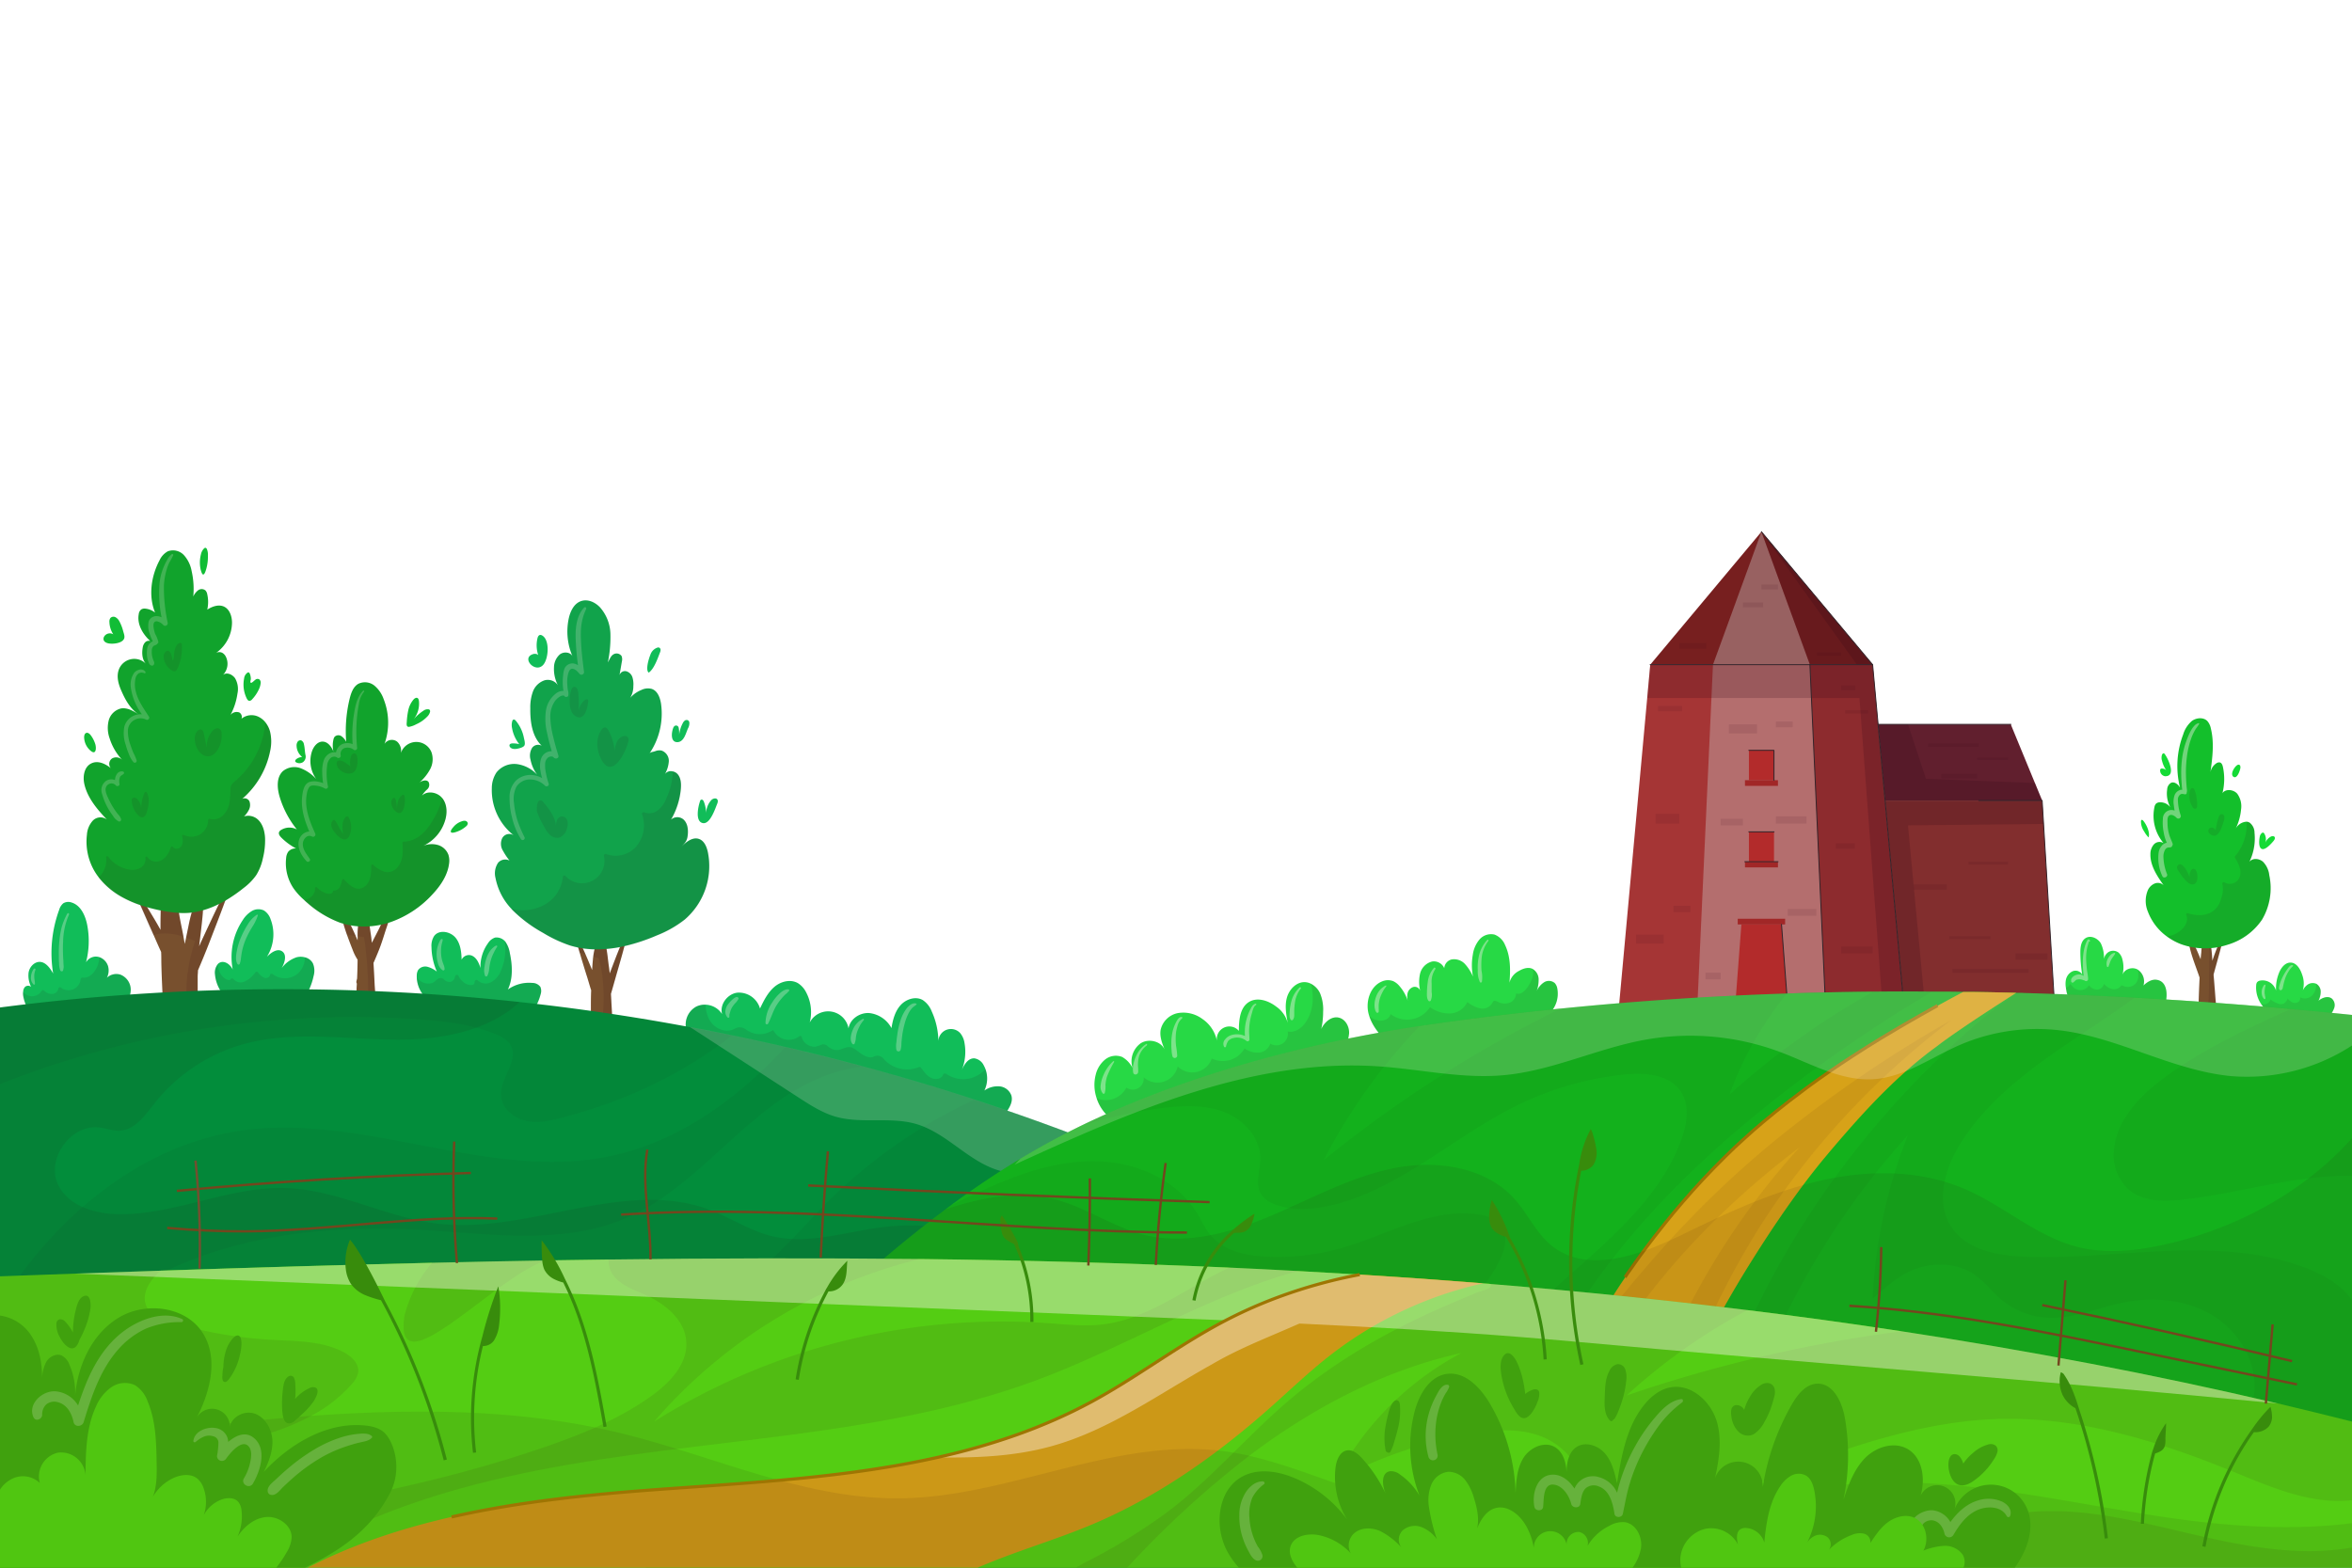 <svg xmlns="http://www.w3.org/2000/svg" viewBox="0 0 750 500"><defs><style>.cls-1{isolation:isolate;}.cls-2{fill:#11bd59;}.cls-13,.cls-21,.cls-3,.cls-32{fill:#300515;}.cls-12,.cls-3{opacity:0.1;}.cls-12,.cls-21,.cls-26,.cls-3,.cls-32,.cls-34,.cls-37,.cls-41{mix-blend-mode:multiply;}.cls-37,.cls-4,.cls-6{opacity:0.3;}.cls-14,.cls-15,.cls-19,.cls-25,.cls-4,.cls-6,.cls-8{mix-blend-mode:overlay;}.cls-15,.cls-19,.cls-5,.cls-6{fill:#fff3f3;}.cls-7{fill:#27d945;}.cls-19,.cls-25,.cls-8{opacity:0.4;}.cls-9{fill:#78502e;}.cls-10{fill:#11a32c;}.cls-11{fill:#11bd36;}.cls-14,.cls-15,.cls-21,.cls-26{opacity:0.2;}.cls-16{fill:#11a34b;}.cls-17{fill:#13bf2b;}.cls-18{fill:#14db35;}.cls-20{fill:#822e2e;}.cls-22{fill:#611f2e;}.cls-23{fill:#a53535;}.cls-24{fill:#771f1f;}.cls-25{fill:#ccc4c4;}.cls-27{fill:#b32b2b;}.cls-28{fill:#a12727;}.cls-29,.cls-39,.cls-46,.cls-47{fill:none;}.cls-29{stroke:#332329;stroke-linecap:square;stroke-linejoin:bevel;stroke-width:0.3px;}.cls-30{fill:#038739;}.cls-31{fill:#02a343;}.cls-32{opacity:0.08;}.cls-33{fill:#13aa1b;}.cls-34{opacity:0.25;}.cls-35{fill:#14c621;}.cls-36{fill:#cc9817;}.cls-38{fill:#f0b91a;}.cls-39{stroke:#9e7502;}.cls-39,.cls-46,.cls-47{stroke-miterlimit:10;}.cls-40{fill:#51bc13;}.cls-41{opacity:0.6;}.cls-42{fill:#57d813;}.cls-43{fill:#388c0c;}.cls-44{fill:#40a10e;}.cls-45{fill:#50c611;}.cls-46{stroke:#73461e;}.cls-46,.cls-47{stroke-width:0.75px;}.cls-47{stroke:#734f2f;}</style></defs><title>Mesa de trabajo 1</title><g class="cls-1"><g id="frontHills"><g id="Capa_8" data-name="Capa 8"><path class="cls-2" d="M41.69,315.55A6.74,6.74,0,0,1,39,320.94a15.34,15.34,0,0,1-6.43,2.58c-5.55.8-12.24,2.67-17.8,3.46a12.43,12.43,0,0,1-7.38-9.49,5.24,5.24,0,0,1,0-1.25,2.26,2.26,0,0,1,.62-1.5,1.5,1.5,0,0,1,1.91,0,8,8,0,0,1-.8-4.58c.31-1.79,1.85-3.46,3.66-3.37s3.23,2,4.17,3.71a40,40,0,0,1,1.93-20.35,4.17,4.17,0,0,1,1.3-2.05,3.1,3.1,0,0,1,2.63-.26c2.94.89,4.41,4.17,5,7.18a27,27,0,0,1-.38,11.9,3.7,3.7,0,0,1,3.1-1.83,3.6,3.6,0,0,1,1.22.21,4.44,4.44,0,0,1,2.72,2.88,5.14,5.14,0,0,1-.38,3.67,4.42,4.42,0,0,1,4.29-1A5.2,5.2,0,0,1,41.69,315.55Z"/><path class="cls-3" d="M38.28,310.77a4.42,4.42,0,0,0-4.29,1,5.14,5.14,0,0,0,.38-3.67,4.44,4.44,0,0,0-2.72-2.88,8.33,8.33,0,0,1-.46,2.57c-.68,1.94-2.49,4.32-4.83,4a.52.52,0,0,0-.64.49A3.9,3.9,0,0,1,19.45,315a.51.51,0,0,0-.86.36A2.05,2.05,0,0,1,16.83,317a3.39,3.39,0,0,1-2.76-1.06.52.52,0,0,0-.81.1,3.54,3.54,0,0,1-4.36,1.44,3.71,3.71,0,0,1-1.6-1.2,5.24,5.24,0,0,0,0,1.25A12.43,12.43,0,0,0,14.73,327c5.56-.79,12.25-2.66,17.8-3.46A15.34,15.34,0,0,0,39,320.94a6.74,6.74,0,0,0,2.73-5.39A5.2,5.2,0,0,0,38.28,310.77Z"/><g class="cls-4"><path class="cls-5" d="M22,291.71c.17-.36-.35-.67-.54-.32a21,21,0,0,0-1.76,4.22,27.07,27.07,0,0,0-.77,4.48,40.51,40.51,0,0,0-.17,4.68c0,.8,0,1.6.08,2.4,0,.36,0,.72.07,1.08a5,5,0,0,0,.29,1.21c.12.42.85.5.93,0a6.4,6.4,0,0,0,.17-1c0-.4-.05-.8-.07-1.19,0-.77-.08-1.53-.11-2.3-.06-1.48-.09-3,0-4.46A22.57,22.57,0,0,1,22,291.71Z"/><path class="cls-5" d="M11,310.41a4.16,4.16,0,0,1,.13-.59,3.77,3.77,0,0,0,.18-.57.29.29,0,0,0-.48-.28,1.56,1.56,0,0,0-.36.53c-.1.2-.21.4-.29.61a5.16,5.16,0,0,0-.29,1.35,2.9,2.9,0,0,0,.79,2.51.27.27,0,0,0,.46-.19c0-.77-.22-1.51-.22-2.28A5,5,0,0,1,11,310.41Z"/></g><path class="cls-2" d="M100,311.25a20,20,0,0,1-3.49,7.81c-4.79.38-10.72,1.89-15.52,2.28a8.76,8.76,0,0,1-3.61-.2s0,0,0,0a11.79,11.79,0,0,1-8.83-10.41,4.27,4.27,0,0,1,.93-3.27,1.86,1.86,0,0,1,.57-.43c1.57-.79,3.45.61,4.17,2.22a21.13,21.13,0,0,1,3.2-15.81,8.79,8.79,0,0,1,2.84-2.85,4.14,4.14,0,0,1,3.89-.21,5.25,5.25,0,0,1,2.14,2.8,13.46,13.46,0,0,1-1.19,12c1.32-1.37,3.38-2.84,4.92-1.72s.76,3.61-.2,5.31a9.78,9.78,0,0,1,4.74-3.45,5.14,5.14,0,0,1,2.64,0,3.89,3.89,0,0,1,2.55,1.88A6,6,0,0,1,100,311.25Z"/><path class="cls-3" d="M99.75,307.23a3.89,3.89,0,0,0-2.55-1.88,6.76,6.76,0,0,1-2.63,5.47,6.44,6.44,0,0,1-7.59-.11c-.27-.21-.79-.2-.86.22a1.37,1.37,0,0,1-1.77.93,4.62,4.62,0,0,1-2.13-1.81.53.53,0,0,0-.73,0,8.93,8.93,0,0,1-3.5,3,3,3,0,0,1-3.48-.73.59.59,0,0,0-1,0c-.26.49-1,.15-1.4,0a5.07,5.07,0,0,1-1.52-1.36,5.48,5.48,0,0,1-1.1-3.39,4.27,4.27,0,0,0-.93,3.27,11.79,11.79,0,0,0,8.83,10.41s0,0,0,0a8.76,8.76,0,0,0,3.61.2c4.8-.39,10.73-1.9,15.52-2.28a20,20,0,0,0,3.49-7.81A6,6,0,0,0,99.75,307.23Z"/><path class="cls-6" d="M81.9,291.75A9.49,9.49,0,0,0,79,294.86a28.18,28.18,0,0,0-2.14,4.07,20.23,20.23,0,0,0-1.31,4.22c-.25,1.29-.56,3.11.16,4.3a.42.42,0,0,0,.72,0,6.39,6.39,0,0,0,.41-1.9c.1-.69.18-1.38.32-2.06a20.14,20.14,0,0,1,1.25-4,30.28,30.28,0,0,1,1.94-3.7A15.8,15.8,0,0,0,82.21,292,.21.21,0,0,0,81.9,291.75Z"/><path class="cls-2" d="M172.38,317.14a16.48,16.48,0,0,1-2.7,5.67c-10.54,2-21.55,1.58-31.33-2.81a9.51,9.51,0,0,1-5.45-8.2,6.42,6.42,0,0,1,0-.76,3.35,3.35,0,0,1,.45-1.68,2.84,2.84,0,0,1,3-1,8.38,8.38,0,0,1,2.95,1.52,20.29,20.29,0,0,1-1.71-7.79,5.77,5.77,0,0,1,.85-3.56c1.63-2.2,5.38-1.43,7,.76,1.43,1.91,1.7,4.39,1.76,6.8a2.58,2.58,0,0,1,3.18-1.34c1.57.63,2.35,2.37,2.83,4a12.78,12.78,0,0,1,2.42-7.94,4.28,4.28,0,0,1,2.23-1.78,3.59,3.59,0,0,1,3.35,1.4,8.65,8.65,0,0,1,1.37,3.56c.81,3.87,1.06,8-.63,11.61a11.68,11.68,0,0,1,7.77-2.1,3.19,3.19,0,0,1,2.59,1.26A3.33,3.33,0,0,1,172.38,317.14Z"/><path class="cls-3" d="M172.31,314.73a3.19,3.19,0,0,0-2.59-1.26,11.68,11.68,0,0,0-7.77,2.1c1.69-3.57,1.44-7.74.63-11.61a8.65,8.65,0,0,0-1.37-3.56,3.27,3.27,0,0,0-.3-.35,18.05,18.05,0,0,1,.18,4,16.58,16.58,0,0,1-1.38,5.58,6.93,6.93,0,0,1-3.17,3.65,3.67,3.67,0,0,1-4.14-.57.63.63,0,0,0-1.06.44c0,1.55-2,1-2.84.57a5.92,5.92,0,0,1-2.32-2.51c-.3-.58-1.05-.23-1.11.3a1.92,1.92,0,0,1-1.46,1.65,2.25,2.25,0,0,1-2-.78,1.57,1.57,0,0,0-1.89-.22c-.65.37-1.08,1-1.8,1.32a4.31,4.31,0,0,1-4.26-.92,6.12,6.12,0,0,1-.72-.72,9.51,9.51,0,0,0,5.45,8.2c9.78,4.39,20.79,4.79,31.33,2.81a16.48,16.48,0,0,0,2.7-5.67A3.33,3.33,0,0,0,172.31,314.73Z"/><g class="cls-4"><path class="cls-5" d="M141.57,308c-.15-.4-.31-.8-.44-1.21a10.94,10.94,0,0,1-.47-2.41,13.05,13.05,0,0,1,.05-2.42,9.06,9.06,0,0,1,.25-1.26c.08-.34.28-.75.16-1.09a.22.22,0,0,0-.26-.15c-.36.12-.53.5-.7.82a9.1,9.1,0,0,0-.51,1.31,8.84,8.84,0,0,0-.43,2.79,9.44,9.44,0,0,0,.42,2.74,3.75,3.75,0,0,0,1.54,2.35.4.4,0,0,0,.59-.34A4,4,0,0,0,141.57,308Z"/><path class="cls-5" d="M158.19,301.59c-.17.1-.35.16-.51.27a6,6,0,0,0-.47.41,5,5,0,0,0-.86.91,8.82,8.82,0,0,0-1.17,2.26,13.28,13.28,0,0,0-.65,2.7,8.49,8.49,0,0,0-.16,1.5,5.84,5.84,0,0,0,.27,1.5.42.42,0,0,0,.8,0,6.51,6.51,0,0,0,.43-1.29c.09-.45.12-.92.18-1.38a16.12,16.12,0,0,1,.54-2.48,12.27,12.27,0,0,1,.81-2,14.78,14.78,0,0,1,1.12-2C158.67,301.72,158.39,301.47,158.19,301.59Z"/></g><path class="cls-2" d="M319.21,357.46A279,279,0,0,1,246.39,346c-6.35-1.91-12.7-4.07-18.35-7.54a23.07,23.07,0,0,1-8.83-9.08,6.51,6.51,0,0,1,2.68-8.27,6,6,0,0,1,3.1-.67,6.49,6.49,0,0,1,5.27,3c-.86-3.07,1.73-6.48,4.89-6.84a7,7,0,0,1,7.2,5.06c1.18-2.48,2.42-5,4.5-6.83s5.24-2.63,7.61-1.25a7.4,7.4,0,0,1,2.64,3,13.44,13.44,0,0,1,1.11,9.54A6.61,6.61,0,0,1,270.58,328c.45-3,3.56-5.06,6.55-4.9a9.18,9.18,0,0,1,7.14,4.8c.42-2.6,1.11-5.28,2.85-7.25s4.82-3,7.11-1.7a7.6,7.6,0,0,1,2.88,3.64,23.41,23.41,0,0,1,2.12,9.54,4,4,0,0,1,7-2.58,6.47,6.47,0,0,1,1.34,3.17,15.66,15.66,0,0,1-.91,8.64c.8-1.88,2.08-3.91,4.06-3.81a4,4,0,0,1,3,2.29,7.92,7.92,0,0,1,.51,1.11,8.67,8.67,0,0,1-.34,6.86,7.46,7.46,0,0,1,4.86-1.33,4.42,4.42,0,0,1,3.78,3C323.26,352.41,320.51,354.82,319.21,357.46Z"/><path class="cls-3" d="M322.52,349.56a4.42,4.42,0,0,0-3.78-3,7.46,7.46,0,0,0-4.86,1.33,8.67,8.67,0,0,0,.34-6.86,10.24,10.24,0,0,1-4.54,2.81,9.58,9.58,0,0,1-8-1.38.7.7,0,0,0-1,.41c-.51,1.23-2.17,1.47-3.3,1.09-1.59-.53-2.68-2.06-3.63-3.36a.61.61,0,0,0-.69-.28,10,10,0,0,1-11.12-2.41,2.55,2.55,0,0,0-3.56-.79c-1.57.43-3.16-.59-4.36-1.48s-2.21-1.9-3.78-1.65a16.3,16.3,0,0,0-2.15.69,3.94,3.94,0,0,1-2.23.08,4.62,4.62,0,0,1-1.92-1.1,2.08,2.08,0,0,0-1.67-.59,20.17,20.17,0,0,1-2.19.75,4.27,4.27,0,0,1-1.84-.26,4,4,0,0,1-2.59-2.81.49.49,0,0,0-.82-.21,5.5,5.5,0,0,1-8.13-1.79.32.32,0,0,0-.42-.11,7.22,7.22,0,0,1-5.63,1,7.61,7.61,0,0,1-2.61-1.18,3.6,3.6,0,0,0-2.48-.82c-.89.14-1.65.73-2.52.94a5.28,5.28,0,0,1-2.62-.06,6.87,6.87,0,0,1-4.26-3.4,10,10,0,0,1-1.14-4.65,6,6,0,0,0-3.1.67,6.51,6.51,0,0,0-2.68,8.27,23.07,23.07,0,0,0,8.83,9.08c5.65,3.47,12,5.63,18.35,7.54a279,279,0,0,0,72.82,11.46C320.51,354.82,323.26,352.41,322.52,349.56Z"/><g class="cls-4"><path class="cls-5" d="M235.51,318.4c-.59-1.49-3,1.45-3.43,2a4.55,4.55,0,0,0-.78,2.1,2.65,2.65,0,0,0,.15,1.11,4.73,4.73,0,0,0,.23.45,1.16,1.16,0,0,0,.32.44.34.34,0,0,0,.58-.24c0-.19,0-.39,0-.58s.07-.3.1-.42c.08-.28.17-.55.25-.82a5.09,5.09,0,0,1,.6-1.3,9,9,0,0,1,.93-1.19,4.9,4.9,0,0,0,.91-1.18A.4.4,0,0,0,235.51,318.4Z"/><path class="cls-5" d="M251.24,315.53a2.76,2.76,0,0,0-.65.07,5.46,5.46,0,0,0-.78.35,6.59,6.59,0,0,0-1.36,1.05,13.55,13.55,0,0,0-2.21,2.74,12.07,12.07,0,0,0-2.14,6.53.44.44,0,0,0,.82.22c1-1.86,1.53-3.89,2.61-5.7a18.41,18.41,0,0,1,1.79-2.44,15.37,15.37,0,0,1,1.11-1.18,4.9,4.9,0,0,0,.9-.86l.18-.13A.36.36,0,0,0,251.24,315.53Z"/><path class="cls-5" d="M292.11,320.07c-1.13-.39-2.35.76-3,1.55a12.64,12.64,0,0,0-2,4,23.31,23.31,0,0,0-1,4.52q-.17,1.14-.27,2.31a6.91,6.91,0,0,0,0,2.4.7.7,0,0,0,1.34,0,7.21,7.21,0,0,0,.26-2.07c.05-.67.11-1.33.19-2a29.37,29.37,0,0,1,.8-4.14,16.52,16.52,0,0,1,1.42-3.71,7.76,7.76,0,0,1,1-1.41c.4-.44.93-.7,1.34-1.1A.19.19,0,0,0,292.11,320.07Z"/><path class="cls-5" d="M275.08,325c-.32.19-.64.37-.94.58a6.62,6.62,0,0,0-.88.79A6.14,6.14,0,0,0,272,328.3c-.58,1.34-1.19,3.39-.16,4.66a.42.42,0,0,0,.66-.08,6.27,6.27,0,0,0,.42-2,9.08,9.08,0,0,1,.48-2,18.63,18.63,0,0,1,.84-1.82,5.65,5.65,0,0,1,.53-.84,6.76,6.76,0,0,1,.67-.85A.26.26,0,0,0,275.08,325Z"/></g><path class="cls-7" d="M430.2,329.52a14,14,0,0,1-2,6c-1.21,2.32-5.09,3.6-7.12,5.26a37.9,37.9,0,0,1-6.21,4C401.4,352,386.16,355.19,371,357.26c-5,.68-10.87,3-15.24.54a13.45,13.45,0,0,1-6.08-7.58,13.13,13.13,0,0,1-.28-7.45,8.93,8.93,0,0,1,3-4.84,5.46,5.46,0,0,1,5.44-.82,8.24,8.24,0,0,1,3.32,3.56,7.07,7.07,0,0,1,2.62-7.95c2.55-1.59,6.47-.65,7.63,2.11-.83-2.05-1.68-4.23-1.3-6.41a7,7,0,0,1,5.58-5.32,10.23,10.23,0,0,1,7.74,1.9,11,11,0,0,1,4.62,7,4,4,0,0,1,7-3.21c0-3.41.32-7.44,3.23-9.22,2.66-1.63,6.21-.43,8.68,1.48a9.16,9.16,0,0,1,3.67,5.24c-.5-2.7-1-5.52-.25-8.16s3.11-5.06,5.85-4.88a4.72,4.72,0,0,1,1.77.49,6.5,6.5,0,0,1,2.91,3,13.48,13.48,0,0,1,1,6,25.58,25.58,0,0,1-.59,5.46c1-2.19,3.26-4.19,5.61-3.63C429.05,325.09,430.26,327.4,430.2,329.52Z"/><path class="cls-3" d="M430.2,329.52a14,14,0,0,1-2,6c-1.21,2.32-5.09,3.6-7.12,5.26a37.9,37.9,0,0,1-6.21,4C401.4,352,386.16,355.19,371,357.26c-5,.68-10.87,3-15.24.54a13.45,13.45,0,0,1-6.08-7.58,7.22,7.22,0,0,0,2.78.66,7.45,7.45,0,0,0,6.73-4,3.51,3.51,0,0,0,5.51-3.28,6.61,6.61,0,0,0,10.85-3.47,6.58,6.58,0,0,0,10.86-2.53,8,8,0,0,0,10.45-3.21,7.09,7.09,0,0,0,4.6,1.32,4.15,4.15,0,0,0,3.6-2.85,3.7,3.7,0,0,0,5.56-3.87c2.25.51,4.48-1.08,5.78-3,2.4-3.51,2.68-8.11,1.61-12.24a6.5,6.5,0,0,1,2.91,3,13.48,13.48,0,0,1,1,6,25.58,25.58,0,0,1-.59,5.46c1-2.19,3.26-4.19,5.61-3.63C429.05,325.09,430.26,327.4,430.2,329.52Z"/><g class="cls-8"><path class="cls-5" d="M376.86,324.37c-.91-.15-1.48,1-1.83,1.64a12.44,12.44,0,0,0-1.17,3.24,17.28,17.28,0,0,0-.35,3.59c0,.66,0,1.32.08,2a9,9,0,0,0,.28,2.06.78.78,0,0,0,1.52-.21,30,30,0,0,0-.39-3.25,20,20,0,0,1-.07-3.19,11.63,11.63,0,0,1,.52-2.92,4.5,4.5,0,0,1,1.47-2.51C377.07,324.7,377.07,324.4,376.86,324.37Z"/><path class="cls-5" d="M365.46,333a8.71,8.71,0,0,0-3.06,3.58,10.92,10.92,0,0,0-.91,2.55,7,7,0,0,0-.12,3c.22.92,1.49.64,1.56-.21s-.08-1.72-.06-2.57a9.61,9.61,0,0,1,.31-2.33,6.86,6.86,0,0,1,2.51-3.59C365.92,333.18,365.71,332.8,365.46,333Z"/><path class="cls-5" d="M355,338.45a12.5,12.5,0,0,0-3.23,4.68A10.23,10.23,0,0,0,351,346a3.4,3.4,0,0,0,.66,2.75.39.39,0,0,0,.63-.16,9,9,0,0,0,.22-2.59,11.63,11.63,0,0,1,.49-2.63,31.29,31.29,0,0,1,2.29-4.69A.21.21,0,0,0,355,338.45Z"/><path class="cls-5" d="M400.27,320.14c-.85.28-1.22,1.12-1.6,1.87a15.48,15.48,0,0,0-1.18,3.1,15.23,15.23,0,0,0-.49,5.32,6.17,6.17,0,0,0-4.25-.32,4,4,0,0,0-2.08,1.39,2.07,2.07,0,0,0-.34,2.35.34.34,0,0,0,.62-.08,4.57,4.57,0,0,1,.75-1.84,3.24,3.24,0,0,1,1.71-.88,4.69,4.69,0,0,1,4,.89.58.58,0,0,0,1-.41c0-1-.12-1.91-.1-2.87a20.39,20.39,0,0,1,.26-2.81,22.35,22.35,0,0,1,.63-2.69c.24-.81.51-2.17,1.3-2.62A.22.22,0,0,0,400.27,320.14Z"/><path class="cls-5" d="M414.47,314.89a9.15,9.15,0,0,0-2.65,4.34,16.7,16.7,0,0,0-.53,2.89q-.07.79-.09,1.59a4.85,4.85,0,0,0,.05.76,3.8,3.8,0,0,0,.23.59.48.48,0,0,0,.92,0c.06-.18.17-.31.22-.51a3.65,3.65,0,0,0,.08-.74c0-.44,0-.88,0-1.32a21.41,21.41,0,0,1,.23-2.77,9.18,9.18,0,0,1,1.89-4.45A.27.27,0,0,0,414.47,314.89Z"/></g><path class="cls-7" d="M494,323.33a32.57,32.57,0,0,0-4.74.66c-1.85.63-3.62,1.46-5.41,2.24a92.32,92.32,0,0,1-36.82,7.57c-1.32,0-3.19.07-4.13-.85-2.65-2.56-5.2-5.46-6.29-8.94a8.84,8.84,0,0,1-.25-.88c-.91-3.88.62-8.59,4.31-10.1a4.73,4.73,0,0,1,3.6-.1,5.85,5.85,0,0,1,2,1.58,13.39,13.39,0,0,1,2.65,4.73,5.15,5.15,0,0,1-.12-2.24,2.76,2.76,0,0,1,1.85-2.2,1.83,1.83,0,0,1,2.27,1.41,12,12,0,0,1-.09-5.67,5.27,5.27,0,0,1,3.82-3.87,3.6,3.6,0,0,1,3.89,2.13,3.08,3.08,0,0,1,2.3-2.78,4.72,4.72,0,0,1,4.33,1.47,14.19,14.19,0,0,1,2.53,4,18.94,18.94,0,0,1-.05-7,9.57,9.57,0,0,1,2.12-4.84,4.87,4.87,0,0,1,4.82-1.57,6,6,0,0,1,3.36,3.36c1.76,3.69,1.73,8,1.38,12a5.81,5.81,0,0,1,3.08-3.8c1.29-.75,2.91-1.28,4.26-.64l.14.08a3.85,3.85,0,0,1,1.82,3.11,10.86,10.86,0,0,1-.6,3.86,6.43,6.43,0,0,1,2.35-2.77,2.88,2.88,0,0,1,3.42.27,3.46,3.46,0,0,1,.81,1.85A8.85,8.85,0,0,1,494,323.33Z"/><path class="cls-3" d="M494,323.33a32.57,32.57,0,0,0-4.74.66c-1.85.63-3.62,1.46-5.41,2.24a92.32,92.32,0,0,1-36.82,7.57c-1.32,0-3.19.07-4.13-.85-2.65-2.56-5.2-5.46-6.29-8.94a5.52,5.52,0,0,0,2.85,1.47c1.62.29,3.64-.44,3.95-2.06A8.7,8.7,0,0,0,456,321.23a10.36,10.36,0,0,0,6.46,2,6.38,6.38,0,0,0,5.44-3.63,10.19,10.19,0,0,0,4,2,3.68,3.68,0,0,0,3.9-1.59c.16-.29.28-.62.57-.77s.8.05,1.17.24a4.73,4.73,0,0,0,3.78.35,3.24,3.24,0,0,0,2.13-3c1.32.56,2.69-.64,3.53-1.8,1.22-1.69,2.24-3.81,1.82-5.81a3.85,3.85,0,0,1,1.82,3.11,10.86,10.86,0,0,1-.6,3.86,6.43,6.43,0,0,1,2.35-2.77,2.88,2.88,0,0,1,3.42.27,3.46,3.46,0,0,1,.81,1.85A8.85,8.85,0,0,1,494,323.33Z"/><g class="cls-8"><path class="cls-5" d="M474.6,300.11c.19-.23-.12-.56-.34-.34a11.09,11.09,0,0,0-2.8,5.79,16.81,16.81,0,0,0-.23,3.82,8.35,8.35,0,0,0,.67,3.84.36.36,0,0,0,.64-.09,10.37,10.37,0,0,0-.11-3.51,23.15,23.15,0,0,1,0-3.63A10.55,10.55,0,0,1,474.6,300.11Z"/><path class="cls-5" d="M457.27,308.69a8.05,8.05,0,0,0-2,4.59,28.9,28.9,0,0,0-.25,2.94c0,1-.14,2.19.52,3a.44.44,0,0,0,.69-.09,4.9,4.9,0,0,0,.29-2.72c0-.91,0-1.82,0-2.74a7.2,7.2,0,0,1,1.19-4.6C457.86,308.8,457.51,308.43,457.27,308.69Z"/><path class="cls-5" d="M441.91,314.32a3.07,3.07,0,0,0-.9.55,5.87,5.87,0,0,0-.92.81,6.66,6.66,0,0,0-1.3,2.25,7.24,7.24,0,0,0-.48,2.48,5.2,5.2,0,0,0,.11,1.31,3.19,3.19,0,0,0,.5,1.2.44.44,0,0,0,.71-.19,5.76,5.76,0,0,0,0-1.1c0-.35,0-.71,0-1.07a10.36,10.36,0,0,1,.4-2.21,13,13,0,0,1,.87-2,8.65,8.65,0,0,1,.54-.93c.18-.29.44-.54.6-.84C442.18,314.45,442.06,314.27,441.91,314.32Z"/></g><path class="cls-7" d="M690.62,319.58c-1.08,4.79-7.39,4.65-11.41,4.71a36.6,36.6,0,0,1-17-3.86,6.82,6.82,0,0,1-1.93-1.32,6.28,6.28,0,0,1-1.34-3.06c-.07-.34-.13-.67-.17-1a6.94,6.94,0,0,1,0-2.53,3.8,3.8,0,0,1,2.1-2.73,2.48,2.48,0,0,1,3.09,1,45.85,45.85,0,0,1-.58-7c0-1.69.21-3.64,1.63-4.56,1.62-1.06,3.93,0,4.91,1.66a10.56,10.56,0,0,1,.94,5.52,3.31,3.31,0,0,1,1.48-2.75,2.86,2.86,0,0,1,3.18.13,4.12,4.12,0,0,1,1.26,2.19,9.8,9.8,0,0,1,0,5.1c.46-1.93,3-2.84,4.78-1.9l.1.07a4.5,4.5,0,0,1,1.84,5.07c1.16-1.09,2.67-2.07,4.24-1.81C691.06,313,691.19,317.07,690.62,319.58Z"/><path class="cls-3" d="M690.62,319.58c-1.08,4.79-7.39,4.65-11.41,4.71a36.6,36.6,0,0,1-17-3.86,6.82,6.82,0,0,1-1.93-1.32,6.28,6.28,0,0,1-1.34-3.06c-.07-.34-.13-.67-.17-1a2,2,0,0,0,1.31-1.22,13.38,13.38,0,0,1,1.06,1.07,3.25,3.25,0,0,0,5-.67,3.21,3.21,0,0,0,2.45,1.39,2.27,2.27,0,0,0,2.22-1.56.26.26,0,0,1,0-.12c.1-.09.25,0,.34.1a4.46,4.46,0,0,0,2.54,1.43,2.82,2.82,0,0,0,2.65-1,.35.35,0,0,1,.16-.16.44.44,0,0,1,.35.06,3.67,3.67,0,0,0,2.64.27,3.27,3.27,0,0,0,2-1.68,4.36,4.36,0,0,0,.38-1.86,6.87,6.87,0,0,0-.21-1.91,4.5,4.5,0,0,1,1.84,5.07c1.16-1.09,2.67-2.07,4.24-1.81C691.06,313,691.19,317.07,690.62,319.58Z"/><g class="cls-8"><path class="cls-5" d="M674.22,303.91a3.07,3.07,0,0,0-.6.22,2.12,2.12,0,0,0-.57.41,4.62,4.62,0,0,0-.8,1.06,3.24,3.24,0,0,0-.4,2.62.27.27,0,0,0,.52,0c.29-.72.47-1.43.81-2.08a8.1,8.1,0,0,1,.57-.9c.13-.16.25-.33.36-.49s.2-.34.32-.49S674.45,303.83,674.22,303.91Z"/><path class="cls-5" d="M666.29,299.81l0-.07a.29.29,0,0,0-.3-.12c-.38.07-.53.49-.67.81a10.29,10.29,0,0,0-.53,1.5,17,17,0,0,0-.57,3.39,23.78,23.78,0,0,0,0,3.48c.06.81.11,1.66.23,2.48l-.22-.15a2.54,2.54,0,0,0-1.79-.29,2.87,2.87,0,0,0-1.48.75,1.83,1.83,0,0,0-.51.78.57.57,0,0,0,0,.22v0a.5.5,0,0,1,0,.13.63.63,0,0,0,.13.56.42.42,0,0,0,.41.11.54.54,0,0,0,.32-.21l.06-.06h0l0,0,.12-.09.13-.12a.6.6,0,0,0,.08-.08l0,0a.52.52,0,0,0,.11-.1l.11-.1,0,0,.1-.06a1.35,1.35,0,0,1,.26-.15l.08,0,.1,0,.29-.07h.71l.26.05c.22.05.34.11.57.18a1.66,1.66,0,0,0,.42.12.65.65,0,0,0,1.14-.4c0-1-.26-2-.37-3s-.21-2-.25-3.05a16,16,0,0,1,.16-3.09,14.57,14.57,0,0,1,.31-1.46c.06-.2.12-.41.19-.61a2.89,2.89,0,0,1,.27-.78A.22.22,0,0,0,666.29,299.81Z"/></g><path class="cls-7" d="M744.33,321.49a8.16,8.16,0,0,1-1.68,2.75c-5.64,1.1-13.16,1.66-18.27-1a9.14,9.14,0,0,1-3.34-3,9.32,9.32,0,0,1-1.59-6.06,1.74,1.74,0,0,1,.26-.87,1.56,1.56,0,0,1,1-.55,4.43,4.43,0,0,1,5.06,3.2,13.47,13.47,0,0,1,1-5.78c.66-1.58,1.92-3.19,3.63-3.17,1.87,0,3.09,2,3.67,3.77a8.07,8.07,0,0,1,.25,5.08,5,5,0,0,1,1.31-1.66,2.84,2.84,0,0,1,2.81-.49l.07,0a2.91,2.91,0,0,1,1.5,2.46,6.42,6.42,0,0,1-.71,3c1.23-1,3.06-1.65,4.28-.67A2.81,2.81,0,0,1,744.33,321.49Z"/><path class="cls-3" d="M744.33,321.49a8.16,8.16,0,0,1-1.68,2.75c-5.64,1.1-13.16,1.66-18.27-1a9.14,9.14,0,0,1-3.34-3,3,3,0,0,0,.73.1,2.27,2.27,0,0,0,2.26-1.58A7.51,7.51,0,0,0,726.2,320a2.51,2.51,0,0,0,2,.11,3.07,3.07,0,0,0,1.29-1.67,3.88,3.88,0,0,0,1.42,1.22,2,2,0,0,0,1.82,0,1.41,1.41,0,0,0,.71-1.59,3.28,3.28,0,0,0,3.94-.67,4.9,4.9,0,0,0,1.19-3.66,2.91,2.91,0,0,1,1.5,2.46,6.42,6.42,0,0,1-.71,3c1.23-1,3.06-1.65,4.28-.67A2.81,2.81,0,0,1,744.33,321.49Z"/><g class="cls-8"><path class="cls-5" d="M731.08,307.83c-.7-.13-1.19.57-1.55,1.06a19.57,19.57,0,0,0-1.32,2.07,17.24,17.24,0,0,0-1,2.18,8.42,8.42,0,0,0-.36,1.21c-.09.39-.23.91,0,1.26a.48.48,0,0,0,.63.16,1.27,1.27,0,0,0,.48-.91c.08-.37.16-.74.25-1.11a17.06,17.06,0,0,1,.63-2.11,12.34,12.34,0,0,1,1-1.92,6.48,6.48,0,0,1,1.33-1.57A.19.19,0,0,0,731.08,307.83Z"/><path class="cls-5" d="M722.21,317.39c0-.15,0-.31-.07-.46a5.9,5.9,0,0,1,0-.84,8,8,0,0,1,.29-1.75.24.24,0,0,0-.39-.23,3.71,3.71,0,0,0-.71,3.39,2.18,2.18,0,0,0,.62,1.07.27.27,0,0,0,.45-.19,4.5,4.5,0,0,0-.11-.64C722.25,317.62,722.23,317.51,722.21,317.39Z"/></g><path class="cls-9" d="M73,284c-.39,1.14-.8,2.27-1.21,3.41-1.65,4.52-3.41,9-5.14,13.49-1.09,2.81-2.24,5.59-3.42,8.36l-.09.21c0,.68-.1,1.36-.1,2,0,1.57,0,3.14,0,4.71,0,3.21.09,6.41.26,9.61a1.42,1.42,0,0,1-1,1.37c-.58.11-1.15.21-1.73.27a25.8,25.8,0,0,1-6.21.1c-.47.51-1.56.42-1.68-.38-.06-.44-.13-.89-.2-1.33a.77.77,0,0,1,0-.15c-.2-1.23-.39-2.45-.48-3.7-.13-1.72-.12-3.46-.19-5.18-.15-3.36-.31-6.73-.37-10.09,0-1,0-2.06-.06-3.09-.82-1.76-1.59-3.56-2.36-5.31l-.66-1.5c-1.21-2.67-2.35-5.35-3.54-8-.81-1.81-1.63-3.6-2.5-5.38a.42.42,0,0,1,.72-.42c1.34,2.17,2.71,4.32,4,6.5s2.5,4.09,3.66,6.19l.49.88v-.21c0-1.72,0-3.45.05-5.17,0-.22,0-.45,0-.68a32.4,32.4,0,0,1,.16-3.27s0,0,0-.05c-.07-.53-.1-1.06-.14-1.59a1,1,0,0,1,.72-1c.44-.1.88-.19,1.32-.25a2.83,2.83,0,0,1,1.82,0,1.49,1.49,0,0,1,.69.9c0,.05,0,.1,0,.14l0,0a1.23,1.23,0,0,1,.16.5.49.49,0,0,1,.1.19c.41,1.69.73,3.4,1,5.12s.58,3.25.92,4.87c.18.88.35,1.76.51,2.65s.28,1.56.42,2.34c.14-.69.29-1.37.43-2.06.29-1.38.58-2.77.86-4.16s.55-2.51.91-3.77a27.48,27.48,0,0,1,1.95-5.06l.08-.1c.14-.35.29-.71.45-1.06a.51.51,0,0,1,.93.12,27.55,27.55,0,0,1,.19,5.37c-.07,1.34-.21,2.68-.35,4-.27,2.49-.58,5-.87,7.45.29-.64.57-1.29.87-1.93,1.79-3.85,3.57-7.72,5.44-11.53.78-1.59,1.57-3.18,2.39-4.75A.41.41,0,0,1,73,284Z"/><path class="cls-10" d="M77.23,254.79a1.74,1.74,0,0,1,2.29.73,3.39,3.39,0,0,1-.28,3,7.22,7.22,0,0,1-1.43,1.87,4.58,4.58,0,0,1,4.14.75c1.76,1.41,2.44,3.79,2.57,6.05a23,23,0,0,1-.67,6.44,16.43,16.43,0,0,1-2.16,5.51,18.43,18.43,0,0,1-4,4.07,48.92,48.92,0,0,1-5.94,4.1c-.63.36-1.27.71-1.92,1a28.76,28.76,0,0,1-5.09,2,22.09,22.09,0,0,1-3.6.73c-.39.06-.79.09-1.19.12a24.81,24.81,0,0,1-2.86,0,38,38,0,0,1-5.9-.81l-.12,0c-1.37-.29-2.74-.61-4.09-1-.77-.21-1.53-.45-2.27-.7a34.7,34.7,0,0,1-5.79-2.54,24.27,24.27,0,0,1-7.49-6.35,19.2,19.2,0,0,1-1.64-2.53,18.65,18.65,0,0,1-2.07-11,7.34,7.34,0,0,1,1.87-4.49,3.41,3.41,0,0,1,4.49-.37c-3.11-3.25-6.21-6.92-7.19-11.32-.53-2.39-.07-5.35,2.09-6.5s4.55,0,6.35,1.43a2.09,2.09,0,0,1,.44-3.1,2.71,2.71,0,0,1,3.21.48,17.63,17.63,0,0,1-4-6.81,9.78,9.78,0,0,1-.31-5.78,5.32,5.32,0,0,1,4-3.83c2-.28,3.85.83,5.53,1.9-2.55-1.68-4.16-4.46-5.39-7.27-1-2.2-1.76-4.7-.92-7a5.24,5.24,0,0,1,8.62-1.89c-1.2-1.33-1.31-3.37-1-5.14a3.08,3.08,0,0,1,.73-1.63,1.61,1.61,0,0,1,1.66-.47c-2.4-2.19-4.25-5.37-3.66-8.55a2.16,2.16,0,0,1,.85-1.55,2.14,2.14,0,0,1,1.37-.21,5.87,5.87,0,0,1,3,1.26c-2.18-5.25-1.27-11.66,1.41-16.67a6.21,6.21,0,0,1,2.65-2.89,4.75,4.75,0,0,1,5.16,1.26,10.24,10.24,0,0,1,2.42,5,25.78,25.78,0,0,1,.53,8.17,5.28,5.28,0,0,1,1.55-2,1.9,1.9,0,0,1,2.35.07,2.45,2.45,0,0,1,.56,1.22,11,11,0,0,1,0,4.88c1.57-1,3.55-1.72,5.25-1,1.89.83,2.65,3.15,2.64,5.21a11.93,11.93,0,0,1-5.13,9.63,2.09,2.09,0,0,1,2.13,0,2.91,2.91,0,0,1,1,1.1,5.09,5.09,0,0,1-.91,5.92c1.16-1,2.94-.26,3.87,1a6.83,6.83,0,0,1,.78,4.92,20.49,20.49,0,0,1-2.23,6.82,2.52,2.52,0,0,1,2.81-.8,1.62,1.62,0,0,1,.7,2,5.09,5.09,0,0,1,5.24-.71,6.3,6.3,0,0,1,2.35,1.81,8.11,8.11,0,0,1,1.5,2.9,13.65,13.65,0,0,1,.06,6.23A27.1,27.1,0,0,1,77.23,254.79Z"/><path class="cls-11" d="M79.68,214.92c-.08-.2-.19-.41-.4-.46a.55.55,0,0,0-.35.08,2.56,2.56,0,0,0-1.09,1.87,10,10,0,0,0,.83,6.34c.18.35.43.74.82.78a1.18,1.18,0,0,0,.92-.5,11.81,11.81,0,0,0,2.1-3.09,6,6,0,0,0,.6-2,1.37,1.37,0,0,0-.39-1.24,1.14,1.14,0,0,0-.9-.13c-.48.12-1.5,1.4-1.83,1.2s0-.93,0-1.21A4.62,4.62,0,0,0,79.68,214.92Z"/><path class="cls-11" d="M64,181.71a10.41,10.41,0,0,1,.08-4.93,3.68,3.68,0,0,1,1-1.87.59.59,0,0,1,.41-.19c.23,0,.4.23.5.44a4.84,4.84,0,0,1,.31,2.11,14.22,14.22,0,0,1-.52,4.16c-.13.42-.43,1.61-.89,1.79S64.13,182.13,64,181.71Z"/><path class="cls-11" d="M38.06,198.16a3.13,3.13,0,0,0-1.19-1.28,1.38,1.38,0,0,0-1.63.19,1.88,1.88,0,0,0-.35,1.31,7.62,7.62,0,0,0,1.23,3.93,2.13,2.13,0,0,0-2.92.73,1.46,1.46,0,0,0-.17,1c.16.7.95,1.06,1.66,1.18,1.31.23,4.14,0,4.85-1.45.36-.74-.06-1.72-.26-2.45A13.34,13.34,0,0,0,38.06,198.16Z"/><path class="cls-11" d="M28.93,234.49c-.34-.44-.86-.9-1.4-.74s-.71.86-.7,1.43a5.79,5.79,0,0,0,2.08,4.28c1.73,1.46,1.86-.84,1.48-2.11A9.33,9.33,0,0,0,28.93,234.49Z"/><g class="cls-12"><path class="cls-13" d="M86.17,239.68a13.65,13.65,0,0,0-.06-6.23,8.11,8.11,0,0,0-1.5-2.9,28.78,28.78,0,0,1-.78,4.48,28.05,28.05,0,0,1-3.18,7.48,26.36,26.36,0,0,1-5.21,6.22c-.91.8-1.87,1.38-1.94,2.69a31.87,31.87,0,0,1-.34,4.58A7.19,7.19,0,0,1,71,260.16a4.32,4.32,0,0,1-4.12,1,.39.39,0,0,0-.49.37A5.41,5.41,0,0,1,64,266a5.47,5.47,0,0,1-5.37.3.37.37,0,0,0-.54.42c.25,1.09.37,2.53-.48,3.42a1.66,1.66,0,0,1-2.49,0,.35.35,0,0,0-.64.08c-.56,1.71-1.54,3.54-3.29,4.27A3.35,3.35,0,0,1,47,273.35c-.2-.35-.68-.1-.62.26a3.19,3.19,0,0,1-1.61,3.19,5.57,5.57,0,0,1-4,.46,10.46,10.46,0,0,1-6.24-4c-.19-.26-.74-.23-.69.18a7.31,7.31,0,0,1-2.45,6.43,24.27,24.27,0,0,0,7.49,6.35,34.7,34.7,0,0,0,5.79,2.54c1.19,2.66,2.33,5.34,3.54,8l.66,1.5a14,14,0,0,1,2.4-.49,17.91,17.91,0,0,1,7.21,1c-.16-.89-.33-1.77-.51-2.65-.34-1.62-.62-3.25-.92-4.87a24.81,24.81,0,0,0,2.86,0c.4,0,.8-.06,1.19-.12-.36,1.26-.66,2.53-.91,3.77s-.57,2.78-.86,4.16c1,.34,1.93.71,2.88,1.07a55.18,55.18,0,0,0-2.54,11.51,53.46,53.46,0,0,0,.19,12.06c.16,1.22.34,2.46.58,3.68.58-.06,1.15-.16,1.73-.27a1.42,1.42,0,0,0,1-1.37c-.17-3.2-.28-6.4-.26-9.61,0-1.57,0-3.14,0-4.71,0-.63.06-1.31.1-2l.09-.21c1.18-2.77,2.33-5.55,3.42-8.36,1.73-4.49,3.49-9,5.14-13.49a48.92,48.92,0,0,0,5.94-4.1,18.43,18.43,0,0,0,4-4.07,16.43,16.43,0,0,0,2.16-5.51,23,23,0,0,0,.67-6.44c-.13-2.26-.81-4.64-2.57-6.05a4.58,4.58,0,0,0-4.14-.75,7.22,7.22,0,0,0,1.43-1.87,3.39,3.39,0,0,0,.28-3,1.74,1.74,0,0,0-2.29-.73A27.1,27.1,0,0,0,86.17,239.68Zm-35,51.44c0,1.72-.07,3.45-.05,5.17v.21l-.49-.88c-1.16-2.1-2.39-4.15-3.66-6.19,1.35.38,2.72.7,4.09,1l.12,0C51.18,290.67,51.17,290.9,51.17,291.12Zm13.21,8.8c-.3.64-.58,1.29-.87,1.93.29-2.48.6-5,.87-7.45.14-1.33.28-2.67.35-4a28.76,28.76,0,0,0,5.09-2C68,292.2,66.17,296.07,64.38,299.92Z"/><path class="cls-13" d="M45.09,256.89a10.91,10.91,0,0,1,1-4,.55.55,0,0,1,.28-.33c.24-.08.45.18.56.42.86,1.88.49,4.09-.13,6.07-.21.68-.56,1.45-1.26,1.6s-1.37-.44-1.82-1a7,7,0,0,1-1.7-4.38,1.08,1.08,0,0,1,.14-.56.78.78,0,0,1,.86-.29,1.67,1.67,0,0,1,.81.52A4.52,4.52,0,0,1,45,257.66"/><path class="cls-13" d="M62.14,236.28a4,4,0,0,1,.68-3c.4-.49,1.15-.83,1.65-.44a1.55,1.55,0,0,1,.48,1c.34,1.54.66,3.08,1,4.64A7.57,7.57,0,0,1,67.85,233c.58-.56,1.51-1,2.18-.52a2.06,2.06,0,0,1,.64,1.72,8.79,8.79,0,0,1-1.06,4.62C66.91,243.47,62.66,240.72,62.14,236.28Z"/><path class="cls-13" d="M54.47,208.4a1.37,1.37,0,0,0-.8-.8,1,1,0,0,0-.94.32,2.43,2.43,0,0,0-.49,2.13,5.53,5.53,0,0,0,2.62,3.81,1.37,1.37,0,0,0,.77.24c.53,0,.86-.58,1.07-1.07A16,16,0,0,0,58,205.67a.81.81,0,0,0-.13-.47c-.21-.25-.62-.14-.88,0-1.09.73-1.34,2.19-1.5,3.49-.08.67,0,1.59-.5,2A6.78,6.78,0,0,0,54.47,208.4Z"/></g><g class="cls-14"><path class="cls-5" d="M53.12,181.73a13.56,13.56,0,0,1,.92-2.39,19.18,19.18,0,0,0,1.21-2.28.31.31,0,0,0-.44-.34,5.58,5.58,0,0,0-1.55,1.92,20.09,20.09,0,0,0-1.17,2.43,18.41,18.41,0,0,0-1.25,5.33,38.9,38.9,0,0,0,.68,10.49,3.67,3.67,0,0,0-1.36-.38,2.65,2.65,0,0,0-2.71,1.59,6.55,6.55,0,0,0,.19,3.74,12.71,12.71,0,0,0,.7,1.9,7.91,7.91,0,0,0,.42.82,2,2,0,0,0-.51.22,2.94,2.94,0,0,0-1.31,2.1,8.71,8.71,0,0,0,0,2.79,6.55,6.55,0,0,0,.32,1.23,6.67,6.67,0,0,0,.29.74,1.15,1.15,0,0,0,.58.57.67.67,0,0,0,1-.4,1.28,1.28,0,0,0,0-.7c-.05-.17-.14-.32-.2-.48a9.82,9.82,0,0,1-.33-1,6.65,6.65,0,0,1-.19-2.13A1.94,1.94,0,0,1,49,206c.22-.16.49-.17.72-.31s.47-.22.47-.42v0a.57.57,0,0,0,.31-.53,9.55,9.55,0,0,0-1-2.52,9.17,9.17,0,0,1-.57-2.68c0-.81.23-1.44,1.15-1.37a3.62,3.62,0,0,1,2,1.2.83.83,0,0,0,1.38-.8,53.67,53.67,0,0,1-1.19-11.85A22.17,22.17,0,0,1,53.12,181.73Z"/><path class="cls-5" d="M47.48,228.56c-1.58-2.5-3.37-4.89-4.13-7.81a9.2,9.2,0,0,1-.19-4.14,2.86,2.86,0,0,1,.92-1.75,1.88,1.88,0,0,1,1.9-.15c.25.11.58-.14.41-.41-.85-1.32-2.68-.76-3.56.23a6.6,6.6,0,0,0-1.11,4.76,18.58,18.58,0,0,0,3.53,8.53,5.35,5.35,0,0,0-5.59,3.89,11.08,11.08,0,0,0,.4,5.76,24.69,24.69,0,0,0,1,2.95,8.44,8.44,0,0,0,1.51,2.68.6.6,0,0,0,1-.58,13.68,13.68,0,0,0-1-2.33c-.35-.81-.65-1.63-.93-2.47a12.66,12.66,0,0,1-.85-4.83A4,4,0,0,1,43,229.56a3.85,3.85,0,0,1,3.57-.05C47.12,229.83,47.87,229.17,47.48,228.56Z"/><path class="cls-5" d="M39.43,246.83a.47.47,0,0,0-.09-.72,1.8,1.8,0,0,0-2.17.94,3.26,3.26,0,0,0-.49,1.75,3.13,3.13,0,0,0-2.79.21,3.61,3.61,0,0,0-1.33,4.23,20.57,20.57,0,0,0,2,4.77A21.58,21.58,0,0,0,36,260.16,4.61,4.61,0,0,0,37.86,262a.62.62,0,0,0,.76-.76,4.22,4.22,0,0,0-1-1.55,19.42,19.42,0,0,1-1.2-1.66,25.61,25.61,0,0,1-1.92-3.48c-.5-1.08-1.26-2.7-.52-3.82a1.86,1.86,0,0,1,3-.19c.36.39,1.2.11,1.13-.47a4,4,0,0,1,.11-2.13C38.43,247.38,39,247.19,39.43,246.83Z"/></g><path class="cls-9" d="M124.24,291.77a11.85,11.85,0,0,1-.49,2.58c-.3,1-.69,2.08-1,3.06-.62,1.95-1.22,3.89-2,5.8-.52,1.31-1.08,2.61-1.65,3.91.13,2.24.26,4.48.36,6.72.11,2.56.61,5.46-.36,7.89-.27.68-1.27,1.09-1.79.5a1,1,0,0,1-.15-.24,7.85,7.85,0,0,1-.46-1.28,9.27,9.27,0,0,1-1.36,4.13.88.88,0,0,1-1.59-.2c-1.08-2.78-.23-6.2-.05-9.09,0-.61.06-1.23.09-1.85a.93.93,0,0,1-.14-.67c.06-.31.14-.63.22-.94.08-1.8.13-3.61.15-5.41v-.6a15.21,15.21,0,0,1-1.54-3.07c-.56-1.42-1.11-2.85-1.63-4.28l-.25-.7c-.39-1.13-.77-2.27-1.09-3.41,0-.13-.08-.25-.11-.38-.18-.67-.4-1.34-.55-2s-.21-1.09.26-1.49a.39.39,0,0,1,.61.08,17.43,17.43,0,0,1,.84,1.8c.31.63.67,1.24,1,1.87.11.22.22.45.32.67.52,1.05,1,2.11,1.48,3.18l.09.22c.2.45.39.89.58,1.34,0-.42,0-.85,0-1.27s0-.63,0-.95c0-.74.07-1.49.14-2.23s.17-1.48.29-2.2c.24-1.43.68-2.75,1-4.15a.6.6,0,0,1,1.17.16v.05a.54.54,0,0,1,.05.11,40.07,40.07,0,0,1,1.19,6c.1.7.2,1.4.3,2.08.17,1.07.29,2.14.4,3.21.69-1.39,1.41-2.76,2.12-4.15.27-.53.53-1.09.79-1.66a17.45,17.45,0,0,1,2-3.43C123.76,291.2,124.26,291.44,124.24,291.77Z"/><path class="cls-10" d="M143.2,275.44c-.47,3.72-2.68,7-5.24,9.74a32.85,32.85,0,0,1-13.5,8.95l-.71.22c-.72.22-1.45.41-2.19.56a24.53,24.53,0,0,1-3.61.52,23.35,23.35,0,0,1-3.74,0,20.31,20.31,0,0,1-2.33-.29,21.17,21.17,0,0,1-2.36-.53c-.38-.11-.76-.22-1.13-.35A33.28,33.28,0,0,1,98.05,288c-.35-.29-.7-.59-1-.9a20.37,20.37,0,0,1-3.53-3.89,14.34,14.34,0,0,1-2.27-9.6,4,4,0,0,1,.65-1.94,3,3,0,0,1,2.53-1.05,19.75,19.75,0,0,1-4.75-3.5c-.47-.47-.93-1.12-.69-1.74a1.54,1.54,0,0,1,.67-.69,5.06,5.06,0,0,1,5-.15A30.36,30.36,0,0,1,89.13,254c-.79-2.75-1-6.13,1.09-8.06a5.79,5.79,0,0,1,5.71-.9,13.1,13.1,0,0,1,4.93,3.45,9.81,9.81,0,0,1-1.39-8.83c.53-1.57,1.77-3.16,3.42-3.13s2.8,1.61,3.42,3.12a8.55,8.55,0,0,1,0-3.7,2.18,2.18,0,0,1,.43-1,1.73,1.73,0,0,1,2.16-.13,4.9,4.9,0,0,1,1.5,1.78,43.6,43.6,0,0,1,1.12-13.85c.45-1.8,1.14-3.73,2.74-4.65a4.8,4.8,0,0,1,5.08.53,9.73,9.73,0,0,1,3,4.36,20.41,20.41,0,0,1,.28,14.26,2.78,2.78,0,0,1,4-.72,3.89,3.89,0,0,1,1.21,3.64,5.2,5.2,0,0,1,9.78-.19,6.77,6.77,0,0,1-.43,5.32,15.25,15.25,0,0,1-3.41,4.26c.87-.59,2.2-1,2.86-.2a1.94,1.94,0,0,1-.39,2.39,8.44,8.44,0,0,0-1.68,2c1.77-1.71,5-1.08,6.49.84l.1.12c1.5,2,1.5,4.83.71,7.21a13.11,13.11,0,0,1-6.9,7.86,7.17,7.17,0,0,1,4.7-.26,5.11,5.11,0,0,1,3.35,3.18A6.4,6.4,0,0,1,143.2,275.44Z"/><path class="cls-11" d="M132.72,231a10.69,10.69,0,0,0,3.47-2.4,3.1,3.1,0,0,0,.95-1.62.72.72,0,0,0-.12-.56.61.61,0,0,0-.31-.18,2.23,2.23,0,0,0-1.73.47,13.79,13.79,0,0,0-3.06,2.69,8.11,8.11,0,0,0,1.67-5.81c-.05-.4-.17-.86-.54-1s-.86.15-1.16.49a7.83,7.83,0,0,0-1.69,3.41,23.09,23.09,0,0,0-.49,3.81c-.05.65-.18,1.53.69,1.53A7.31,7.31,0,0,0,132.72,231Z"/><path class="cls-11" d="M148.6,263.57a1.35,1.35,0,0,0,.57-1,1,1,0,0,0-.76-.77,2.21,2.21,0,0,0-1.13.14,5.74,5.74,0,0,0-2.53,1.63c-.3.36-1.06,1.16-1,1.68s1,.31,1.39.19A9,9,0,0,0,148.6,263.57Z"/><path class="cls-11" d="M96.92,237.4a1.64,1.64,0,0,0-.87-1.26,1.09,1.09,0,0,0-1.18.49,2.2,2.2,0,0,0-.29,1.33,4.69,4.69,0,0,0,1.79,3.48,3.24,3.24,0,0,0-1.83.64c-.28.2-.54.58-.35.86a.58.58,0,0,0,.2.18,2.09,2.09,0,0,0,2.24-.05,2.19,2.19,0,0,0,.77-2.32C97.18,239.64,97.2,238.51,96.92,237.4Z"/><g class="cls-12"><path class="cls-13" d="M143,272.65a5.11,5.11,0,0,0-3.35-3.18,7.17,7.17,0,0,0-4.7.26,13.11,13.11,0,0,0,6.9-7.86c.79-2.38.79-5.2-.71-7.21l-.1-.12a27.21,27.21,0,0,1-3.65,8.08c-2,3.17-4.77,5.69-8.67,5.82a.41.41,0,0,0-.4.41c.26,2.77.24,6.06-1.92,8.13a4,4,0,0,1-3.58,1.11,9.5,9.5,0,0,1-3.81-2.26.38.38,0,0,0-.65.26c.07,2.43-.12,5.53-2.47,6.92s-4.65-.84-6.17-2.5a.38.38,0,0,0-.64.17c-.28,1.36-.77,3.39-2.54,3.33a.38.38,0,0,0-.35.27c-.15,1-1.52.85-2.22.62a7.2,7.2,0,0,1-2.93-1.89.35.35,0,0,0-.59.25c.16,1.92-1.48,3.36-3.21,3.81l-.27.06c.34.31.69.61,1,.9a33.28,33.28,0,0,0,10.34,6.24c.37.13.75.24,1.13.35.32,1.14.7,2.28,1.09,3.41.93.21,1.89.38,2.84.52l-.09-.22c-.46-1.07-1-2.13-1.48-3.18a20.31,20.31,0,0,0,2.33.29c-.07.74-.11,1.49-.14,2.23,0,.32,0,.63,0,.95.71.1,1.42.18,2.13.26,0,.43.11.87.16,1.3s.15,1.12.22,1.69c.13,1.13.24,2.26.35,3.39q.33,3.35.47,6.7t.07,6.71c0,1.14-.06,2.28-.12,3.41,0,.05,0,.1,0,.15.52.59,1.52.18,1.79-.5,1-2.43.47-5.33.36-7.89-.1-2.24-.23-4.48-.36-6.72.57-1.3,1.13-2.6,1.65-3.91.77-1.91,1.37-3.85,2-5.8.31-1,.7-2,1-3.06l.71-.22a32.85,32.85,0,0,0,13.5-8.95c2.56-2.74,4.77-6,5.24-9.74A6.4,6.4,0,0,0,143,272.65Zm-22.27,23.92c-.71,1.39-1.43,2.76-2.12,4.15-.11-1.07-.23-2.14-.4-3.21-.1-.68-.2-1.38-.3-2.08a24.53,24.53,0,0,0,3.61-.52C121.3,295.48,121,296,120.77,296.57Z"/><path class="cls-13" d="M126.55,258.05a11.77,11.77,0,0,1,.35-2.44,3.86,3.86,0,0,1,1.33-2,.56.56,0,0,1,.35-.13c.24,0,.37.3.42.54.44,1.89-.29,7.27-3.11,4.52-.82-.8-1.58-2.6-.78-3.67C126.34,253.17,126.54,257.29,126.55,258.05Z"/><path class="cls-13" d="M106.58,265.28a4.55,4.55,0,0,1-.9-1.78,2,2,0,0,1,.49-1.86.49.49,0,0,1,.3-.16c.19,0,.34.16.45.32.94,1.3,1.42,2.92,2.51,4.09a11.32,11.32,0,0,1-.22-2.72,4.24,4.24,0,0,1,.94-2.51c.19-.21.47-.4.73-.29a.75.75,0,0,1,.25.25,6.66,6.66,0,0,1,.12,6.28C109.83,269,107.52,266.58,106.58,265.28Z"/><path class="cls-13" d="M113.59,245.19A6.45,6.45,0,0,0,114,243a5.68,5.68,0,0,0-.18-1.88,1.11,1.11,0,0,0-.69-.82c-.48-.12-.91.32-1.13.76a6.43,6.43,0,0,0-.26,3.35l-1.48-1.07c-.83-.6-2.82-1.54-2.93.18a3.12,3.12,0,0,0,1.14,2.12C110,246.89,112.64,247.44,113.59,245.19Z"/></g><path class="cls-15" d="M115.75,220.33c-2.08,2.15-2.56,5.4-3,8.23a41.8,41.8,0,0,0-.3,8.8,4.08,4.08,0,0,0-3.56.09,3.52,3.52,0,0,0-1.74,2.52,3.08,3.08,0,0,0-1.71.17,4,4,0,0,0-2.23,2.47,11.54,11.54,0,0,0-.46,3.88,22.6,22.6,0,0,0,.29,3.29,7.59,7.59,0,0,0-1.71-.47,5.15,5.15,0,0,0-2.86.17c-1.67.77-2,3.29-2.15,4.9-.34,3.72.84,7.41,2.3,10.81A3.73,3.73,0,0,0,95.33,268c-.63,2.49.82,4.91,2.42,6.69.51.55,1.49-.19,1-.81-1-1.47-2.26-2.93-2.18-4.82.06-1.4,1.4-3.07,2.92-2.26a.74.74,0,0,0,1-1c-1.43-3.19-2.83-6.57-2.88-10.12a11.83,11.83,0,0,1,.24-2.52,4.86,4.86,0,0,1,.82-2.19c.54-.6,1.67-.46,2.39-.35a7.39,7.39,0,0,1,2.5.84.66.66,0,0,0,1-.74,20.15,20.15,0,0,1-.24-6.57,3.67,3.67,0,0,1,1.11-2.39,1.73,1.73,0,0,1,2-.2.72.72,0,0,0,1.2-.7,2,2,0,0,1,1.16-2.25,3.26,3.26,0,0,1,3.1.58.7.7,0,0,0,1-.6,51,51,0,0,1-.09-9.41,44,44,0,0,1,.63-4.57,8.08,8.08,0,0,1,1.61-3.93C116.33,220.45,116,220.09,115.75,220.33Z"/><path class="cls-9" d="M199.61,299.79c-.16.66-.33,1.33-.5,2-.93,3.57-2,7.11-3,10.65-.43,1.51-.85,3-1.3,4.55.15,2.62.29,5.25.43,7.87s.49,5.53-.28,8.21a.93.93,0,0,1-1.42.56,2,2,0,0,1-.78.4,3.42,3.42,0,0,1-.7.12h-.17c-.28.05-.56.11-.85.15l-.26,0a2.33,2.33,0,0,1-1.53-.28h0a2.09,2.09,0,0,1-.34-.21,1.67,1.67,0,0,1-.32-.33.88.88,0,0,1-.52-.67,41.43,41.43,0,0,1,.24-8.69c.05-.51.07-1,.11-1.54,0-.3,0-.59,0-.88,0-2,0-3.91.09-5.86-.56-1.69-1-3.4-1.56-5.07-.73-2.34-1.45-4.7-2.14-7.06-.15-.51-.3-1-.44-1.52-.21-.72-.41-1.44-.61-2.16-.13-.46.57-.78.79-.33.45.91.88,1.83,1.3,2.76.28.61.56,1.22.83,1.84.74,1.69,1.44,3.39,2.13,5.09.07-1.14.15-2.28.26-3.41,0-.32.07-.64.11-.95a20.32,20.32,0,0,1,.41-2.25,11.64,11.64,0,0,1,1.27-3.12.54.54,0,0,1,.66-.25.64.64,0,0,1,.4-.08.55.55,0,0,1,.74.39.38.38,0,0,1,.12.16,23.18,23.18,0,0,1,.63,2.77c.33,1.88.49,3.81.76,5.66.1.71.19,1.42.26,2.14,1.08-2.81,2.12-5.62,3.27-8.39.37-.89.74-1.77,1.13-2.64C199,299,199.72,299.32,199.61,299.79Z"/><path class="cls-16" d="M218.31,293.3a35.29,35.29,0,0,1-8.79,5,59.93,59.93,0,0,1-10.41,3.45c-.48.11-1,.22-1.45.31a39.13,39.13,0,0,1-4.29.59,34.83,34.83,0,0,1-3.82.13,31.28,31.28,0,0,1-3.74-.32c-.49-.08-1-.16-1.48-.27-.88-.18-1.76-.4-2.63-.67a42.38,42.38,0,0,1-8.52-4,43.82,43.82,0,0,1-9.62-7.13c-.19-.19-.37-.39-.54-.59A19.73,19.73,0,0,1,158,280a6,6,0,0,1,.84-4.84,3,3,0,0,1,3.64-.69,19.85,19.85,0,0,1-2.07-3.09,4.15,4.15,0,0,1-.24-4.1,2.56,2.56,0,0,1,3.66-.85,18.31,18.31,0,0,1-7-15,9.12,9.12,0,0,1,1.49-5.07,7.21,7.21,0,0,1,6.57-2.65,10.75,10.75,0,0,1,6.43,3.42,11.88,11.88,0,0,1-2.15-4.84,4.81,4.81,0,0,1,.5-3.76,2.37,2.37,0,0,1,3.08-.68c-3.07-2.92-3.71-7.64-3.65-11.92a14.68,14.68,0,0,1,.82-5.32,6,6,0,0,1,3.75-3.64,3.89,3.89,0,0,1,4.23,1.57,11.14,11.14,0,0,1-1.24-5.78,5.54,5.54,0,0,1,1.91-4.08c1.25-.91,3.34-.73,4,.67a19.9,19.9,0,0,1-1.21-12.09c.5-2.29,1.65-4.73,3.86-5.52s4.57.33,6.14,2a13.37,13.37,0,0,1,3.29,8.38,40.18,40.18,0,0,1-.81,9.14c.5-.85.91-2.07,1.77-2.55a1.94,1.94,0,0,1,2.6.53,2.92,2.92,0,0,1,.09,1.76c-.25,1.45-.5,2.91-.76,4.36a1.82,1.82,0,0,1,2.2-1.26,2.92,2.92,0,0,1,1.93,1.92,7.52,7.52,0,0,1,.29,2.8,7.1,7.1,0,0,1-1,3.74,9.52,9.52,0,0,1,3.54-2.49,4.69,4.69,0,0,1,3.3-.36c1.9.62,2.71,2.84,3,4.82a22.63,22.63,0,0,1-3.66,15.73c.41-.44,1.06-.41,1.8-.68a3.59,3.59,0,0,1,2-.2,3.47,3.47,0,0,1,2.33,3.49,9.61,9.61,0,0,1-1.23,4,2.3,2.3,0,0,1,2.4-.85,2.79,2.79,0,0,1,1.6.85c1.1,1.23,1.2,3.06,1.06,4.71a23.58,23.58,0,0,1-3.15,9.85,3,3,0,0,1,4.06,0c1.32,1.27,1.5,3.33,1.26,5.15-.21,1.66-.83,2.25-2,3.48,1.53-1.54,3.58-3.19,5.63-2.48,1.66.58,2.44,2.48,2.81,4.2A22.49,22.49,0,0,1,218.31,293.3Z"/><path class="cls-2" d="M172.82,202.65a1,1,0,0,0-.66-.13c-.46.11-.68.63-.78,1.09a9.8,9.8,0,0,0,.47,5.91,1,1,0,0,0-.7-.89,1.87,1.87,0,0,0-1.19,0c-3.86,1.22.7,6.22,3.23,3.45C174.94,210.19,175.41,204,172.82,202.65Z"/><path class="cls-2" d="M164.51,229.91c-.2-.25-.51-.51-.81-.39a.68.68,0,0,0-.35.47,4.63,4.63,0,0,0-.07,2.22,11.38,11.38,0,0,0,2.3,5.13,8.33,8.33,0,0,0-2.11-.24c-.41,0-.92.13-1,.53a.75.75,0,0,0,.05.42c.32.75,1.31.92,2.12.8.66-.09,2.2-.42,2.57-1.06s-.05-1.95-.17-2.56A12.06,12.06,0,0,0,164.51,229.91Z"/><path class="cls-2" d="M210.44,208.13a2.3,2.3,0,0,0,.2-.86.81.81,0,0,0-.43-.72,1,1,0,0,0-.58,0,3.57,3.57,0,0,0-2.24,2.29c-.45,1.07-1.66,4.87-.52,5.69C208.54,213.41,209.73,210,210.44,208.13Z"/><path class="cls-2" d="M219.38,232.32a3.35,3.35,0,0,0,.44-1.86,1,1,0,0,0-.4-.71,1,1,0,0,0-1.06.08,2.41,2.41,0,0,0-.68.89,10.33,10.33,0,0,0-1.11,3.64,9.27,9.27,0,0,0-.11-2,1.51,1.51,0,0,0-.2-.62.84.84,0,0,0-1.11-.22,1.43,1.43,0,0,0-.5.72c-.53,1.37-.9,4.44,1.28,4.46S218.7,233.82,219.38,232.32Z"/><path class="cls-2" d="M228.64,256.51c.23-.53.43-1.22,0-1.64s-1.3-.19-1.79.28a6.45,6.45,0,0,0-1.68,4.26,10.84,10.84,0,0,0-.71-3.69c-.14-.36-.44-.79-.81-.68s-.37.33-.45.57c-.55,1.59-1.62,6.38.89,6.9C226.39,263,228,258.07,228.64,256.51Z"/><path class="cls-3" d="M225.78,271.81c-.37-1.72-1.15-3.62-2.81-4.2-2.05-.71-4.1.94-5.63,2.48,1.14-1.23,1.76-1.82,2-3.48.24-1.82.06-3.88-1.26-5.15a3,3,0,0,0-4.06,0,23.58,23.58,0,0,0,3.15-9.85c.14-1.65,0-3.48-1.06-4.71a2.79,2.79,0,0,0-1.6-.85,20.91,20.91,0,0,1-2,8.52,8.81,8.81,0,0,1-2.69,3.83,4.38,4.38,0,0,1-4.27.72c-.4-.18-1,.12-.81.62a10.39,10.39,0,0,1-2,10.4,8.79,8.79,0,0,1-9.52,2.22c-.4-.15-.71.3-.64.64a7.15,7.15,0,0,1-12.27,6.37.5.5,0,0,0-.84.35,11.37,11.37,0,0,1-6.34,9.1,14.13,14.13,0,0,1-6.51,1.49,16.4,16.4,0,0,1-3.59-.43c.17.2.35.4.54.59a43.82,43.82,0,0,0,9.62,7.13,42.38,42.38,0,0,0,8.52,4c.87.27,1.75.49,2.63.67.14.51.29,1,.44,1.52l.57.19,1.3.4c-.27-.62-.55-1.23-.83-1.84a31.28,31.28,0,0,0,3.74.32,20.32,20.32,0,0,0-.41,2.25l1.67.46a3.44,3.44,0,0,1,.33.93c.16.6.3,1.2.43,1.81.24,1.16.42,2.33.55,3.5a53.67,53.67,0,0,1,.34,7.06c0,2.38-.2,4.76-.45,7.13-.12,1.16-.26,2.33-.42,3.49a11.33,11.33,0,0,0-.29,3.18c-.07.4-.14.81-.19,1.22,0,.15,0,.31-.05.46.29,0,.57-.1.85-.15h.17a3.42,3.42,0,0,0,.7-.12,2,2,0,0,0,.78-.4.93.93,0,0,0,1.42-.56c.77-2.68.43-5.46.28-8.21s-.28-5.25-.43-7.87c.45-1.52.87-3,1.3-4.55,1-3.54,2.05-7.08,3-10.65a59.93,59.93,0,0,0,10.41-3.45,35.29,35.29,0,0,0,8.79-5A22.49,22.49,0,0,0,225.78,271.81Zm-31.39,38.67c-.07-.72-.16-1.43-.26-2.14-.27-1.85-.43-3.78-.76-5.66a39.13,39.13,0,0,0,4.29-.59C196.51,304.86,195.47,307.67,194.39,310.48Z"/><path class="cls-3" d="M173.57,263.73a8.18,8.18,0,0,0,1.88,2.62,3.28,3.28,0,0,0,3,.76,4.14,4.14,0,0,0,2.34-2.93,4.23,4.23,0,0,0,.13-2.41,1.88,1.88,0,0,0-1.81-1.38,1.91,1.91,0,0,0-1.47,1.17,4.78,4.78,0,0,0-.35,1.92c-.22-2.94-2.18-5.41-4.06-7.68a1.34,1.34,0,0,0-.49-.43c-1.69-.72-1.67,2.91-1.46,3.66A28.23,28.23,0,0,0,173.57,263.73Z"/><path class="cls-3" d="M200.33,236.62a1.79,1.79,0,0,0-.09-1.44,1.37,1.37,0,0,0-1.45-.39,3.34,3.34,0,0,0-2.08,1.85,9.79,9.79,0,0,0-.74,2.77,15.84,15.84,0,0,0-2-6.52c-.22-.39-.52-.82-1-.87s-.91.36-1.19.76c-1.9,2.74-1.57,6.56,0,9.5C195.18,248.66,199.51,240,200.33,236.62Z"/><path class="cls-3" d="M182.11,220.23c.15-.5.42-1.06.93-1.16.81-.15,1.24.92,1.33,1.73a35.39,35.39,0,0,1,.13,6.09,5.8,5.8,0,0,1,1.84-3.5c.34-.31.95-.53,1.17-.14a.82.82,0,0,1,.05.49c-.19,1.95-1.09,6.28-3.92,4.75C181.14,227.15,181.45,222.41,182.11,220.23Z"/><path class="cls-15" d="M186.92,194.24c.18-.38-.3-.82-.63-.48-2.29,2.37-2.78,6.06-2.74,9.22a81.33,81.33,0,0,0,.77,9.2,3.71,3.71,0,0,0-1.43-.57,2.74,2.74,0,0,0-2.95,1.81,7.28,7.28,0,0,0-.35,1.86,18.11,18.11,0,0,0-.15,2.33,19.62,19.62,0,0,0,.17,2.31l.06.43h-.17a3.84,3.84,0,0,0-2.43,1,8.54,8.54,0,0,0-2.94,5,18.6,18.6,0,0,0,.36,7.57c.39,1.92.9,3.81,1.45,5.69a3.22,3.22,0,0,0-1,.1,3.55,3.55,0,0,0-2.39,2.23,7.62,7.62,0,0,0-.21,3.85,14.32,14.32,0,0,0,.54,2.39,7.9,7.9,0,0,0-3.26-1,6.75,6.75,0,0,0-5.07,1.76,7.46,7.46,0,0,0-2.06,5.44,24.11,24.11,0,0,0,.8,6.38,22,22,0,0,0,2.82,6.85.65.65,0,0,0,1.12-.66,41.41,41.41,0,0,1-2.23-5.27,26.4,26.4,0,0,1-1.09-5.5,8.69,8.69,0,0,1,.76-5.25,5.18,5.18,0,0,1,3.89-2.32,6.86,6.86,0,0,1,5.25,2c.46.46,1.4,0,1.15-.67a23.16,23.16,0,0,1-.87-3.37,10.78,10.78,0,0,1-.26-2.94,2.62,2.62,0,0,1,1-2.07c.44-.27,1.31-.48,1.7,0,.52.68,1.83.35,1.51-.64-.63-2-1.19-4-1.65-6a28.66,28.66,0,0,1-.91-6.23,8.69,8.69,0,0,1,1.38-4.94,5.61,5.61,0,0,1,1.69-1.6c.34-.2,1.21-.56,1.48-.11a.47.47,0,0,0,.6.21.55.55,0,0,0,.59-.38,3.82,3.82,0,0,0-.13-1.71,15.5,15.5,0,0,1-.18-1.67,10.93,10.93,0,0,1,.25-3.56c.2-.68.52-1.7,1.4-1.64s1.72,1,2.27,1.67a.83.83,0,0,0,1.41-.58c-.45-3.59-.92-7.21-1-10.83a24.43,24.43,0,0,1,.22-4.68A16.88,16.88,0,0,1,186.92,194.24Z"/><path class="cls-9" d="M708.57,300.78c-.61,2.33-1.23,4.65-1.89,7-.28,1-.54,2-.81,2.94l0,.47c.18,2,.34,4.05.49,6.07.08,1.05.18,2.1.26,3.15a2.16,2.16,0,0,1-.84,2.3,1.19,1.19,0,0,1-.16.08,1.25,1.25,0,0,1-1.5.49,1.58,1.58,0,0,0-.44-.08,1.56,1.56,0,0,0-.76.14,1.47,1.47,0,0,1-1.84-1.41c0-3.38.17-6.75.32-10.13-.29-.86-.59-1.71-.9-2.57-.63-1.75-1.27-3.5-1.79-5.29s-.85-3.76-1.27-5.65a.48.48,0,0,1,.92-.25c.63,1.88,1.57,3.65,2.36,5.47.35.8.68,1.61,1,2.42.06-.7.13-1.41.22-2.11a20.24,20.24,0,0,1,.94-5.26.51.51,0,0,1,.75-.19.62.62,0,0,1,1,.44c.1.77.21,1.53.31,2.29.19,1.33.36,2.66.44,4,0,.44.07.88.1,1.32a57.19,57.19,0,0,1,2.28-5.91.3.3,0,0,1,.15-.16.35.35,0,0,1,.3,0h0A.41.41,0,0,1,708.57,300.78Z"/><path class="cls-17" d="M721.3,293.32a20.12,20.12,0,0,1-11,8,22.75,22.75,0,0,1-14.89-.21,19.09,19.09,0,0,1-4.43-2.43,17.31,17.31,0,0,1-6.06-7.9,8.84,8.84,0,0,1,0-6.9,4.19,4.19,0,0,1,2.16-2.09,2.66,2.66,0,0,1,2.85.55c-2.08-2.93-4.29-6.28-4.21-9.87a4.61,4.61,0,0,1,1.1-3.15,2.44,2.44,0,0,1,3.09-.42A13.44,13.44,0,0,1,687,257.44a2.22,2.22,0,0,1,.51-1.12,1.81,1.81,0,0,1,1.19-.43,4,4,0,0,1,3.36,1.56,9.18,9.18,0,0,1-1-5.65,2.6,2.6,0,0,1,1.22-2.12c1.09-.49,2.3.49,2.88,1.53a28.21,28.21,0,0,1,1-16.94A9.09,9.09,0,0,1,699,229.9c1.43-1,3.63-1.2,4.87.07a5,5,0,0,1,1.12,2.37c1.13,4.57.5,9.37-.14,14a4.4,4.4,0,0,1,1.83-2.85,1.53,1.53,0,0,1,1.22-.31c.57.17.81.84.94,1.43a18.44,18.44,0,0,1-.15,8.36c1-1.47,3.52-1.19,4.71.17a6.79,6.79,0,0,1,1.21,5.12,17.19,17.19,0,0,1-1.69,6,4.25,4.25,0,0,1,3.42-2.19,2.23,2.23,0,0,1,1,.3,4,4,0,0,1,1.56,3.21,17.25,17.25,0,0,1-1.62,9.28c1-1.26,3.12-1.09,4.34,0a7.29,7.29,0,0,1,2,4.31A19.76,19.76,0,0,1,721.3,293.32Z"/><path class="cls-18" d="M725,268.19c.29-.36.57-.87.31-1.25s-.94-.3-1.37,0a3.84,3.84,0,0,0-1.58,1.86,3.44,3.44,0,0,0-.31-2.9.6.6,0,0,0-.41-.35.51.51,0,0,0-.33.1,1.9,1.9,0,0,0-.73,1.27c-.21,1-.48,3.67.85,3.89C722.58,271,724.38,268.94,725,268.19Z"/><path class="cls-18" d="M714.4,245c.07-.43,0-1-.42-1.1a.77.77,0,0,0-.55.11c-.89.49-2.4,2.94-1.23,3.74S714.27,245.77,714.4,245Z"/><path class="cls-18" d="M690.29,240.51a.58.58,0,0,0-.26-.23c-.26-.09-.5.17-.61.43a3.1,3.1,0,0,0,0,1.93,9,9,0,0,0,1.33,3,2,2,0,0,0-1.31-.52.6.6,0,0,0-.5.16.67.67,0,0,0-.12.44,1.83,1.83,0,0,0,1.56,1.85C694.13,247.69,691.33,241.85,690.29,240.51Z"/><path class="cls-18" d="M683.41,261.73c-.14-.15-.34-.31-.52-.21a.44.44,0,0,0-.18.38,5.52,5.52,0,0,0,1,3.26,8.52,8.52,0,0,0,1.42,1.93C685.7,265.56,684.41,262.86,683.41,261.73Z"/><path class="cls-3" d="M723.68,279.17a7.29,7.29,0,0,0-2-4.31c-1.22-1.06-3.33-1.23-4.34,0a17.25,17.25,0,0,0,1.62-9.28,4,4,0,0,0-1.56-3.21,2.23,2.23,0,0,0-1-.3,15.7,15.7,0,0,1-3.67,11,.45.45,0,0,0-.06.51c1.17,1.86,2.41,4.29,1.35,6.5a3.39,3.39,0,0,1-4.74,1.33.44.44,0,0,0-.63.49,8,8,0,0,1-.35,4.53,7.36,7.36,0,0,1-2.13,3.76c-2.36,2.07-5.72,2-8.54,1.05a.41.41,0,0,0-.5.5c1.19,2.94-1.85,5.62-4.34,6.49a8.46,8.46,0,0,1-1.77.43,19.09,19.09,0,0,0,4.43,2.43,21.38,21.38,0,0,0,9,1.3c0,.67.11,1.33.08,2,0,1-.08,1.95-.09,2.92,0,2-.05,4-.05,6s0,3.74-.13,5.6c-.07.95-.18,1.89-.31,2.83-.06.45-.09.91-.15,1.35a1.58,1.58,0,0,1,.44.08,1.25,1.25,0,0,0,1.5-.49,1.19,1.19,0,0,0,.16-.08,2.16,2.16,0,0,0,.84-2.3c-.08-1.05-.18-2.1-.26-3.15-.15-2-.31-4-.49-6.07l0-.47c.27-1,.53-2,.81-2.94.56-1.94,1.08-3.91,1.6-5.87.68-.16,1.34-.33,2-.54a20.12,20.12,0,0,0,11-8A19.76,19.76,0,0,0,723.68,279.17Zm-18.13,27.21c0-.44-.07-.88-.1-1.32-.05-.91-.16-1.81-.27-2.71q1-.11,2-.27C706.57,303.49,706,304.92,705.55,306.38Z"/><path class="cls-3" d="M697.34,281.19a4,4,0,0,0,1.12.76,1.6,1.6,0,0,0,1.32,0,2.1,2.1,0,0,0,.9-1.74,6,6,0,0,0-.13-1.85,2.17,2.17,0,0,0-.39-.89.93.93,0,0,0-.86-.37,1.26,1.26,0,0,0-.82.87,4.09,4.09,0,0,0-.26,2c-.12-1-2.48-5.95-3.89-3.8-.47.72.4,1.69.77,2.26A14,14,0,0,0,697.34,281.19Z"/><path class="cls-3" d="M709.08,262a3.21,3.21,0,0,0,.2-1.56,1,1,0,0,0-.48-.71.84.84,0,0,0-1,.28,2.47,2.47,0,0,0-.45,1,34.42,34.42,0,0,0-.84,3.72,2,2,0,0,0-.94-.71,1.14,1.14,0,0,0-1.11.21,1.26,1.26,0,0,0,.29,1.81C707.38,268,708.5,263.8,709.08,262Z"/><path class="cls-3" d="M698.34,252.17a1.72,1.72,0,0,1,.31-.6.65.65,0,0,1,.62-.21.88.88,0,0,1,.49.54,7.91,7.91,0,0,1,.61,2.15,22.05,22.05,0,0,1,.26,2.31c0,.51.08,1.5-.6,1.59s-1-.77-1.23-1.2A6.55,6.55,0,0,1,698.34,252.17Z"/><path class="cls-19" d="M701,230.66a2.77,2.77,0,0,0-1.08.61,7.4,7.4,0,0,0-.9,1.11A14.08,14.08,0,0,0,697.7,235a26.21,26.21,0,0,0-1.74,5.95,35.58,35.58,0,0,0-.41,6.28c0,1,.08,2.08.17,3.12,0,.52.09,1,.15,1.55v0a3,3,0,0,0-.43,0,2.75,2.75,0,0,0-2,1.68,6.55,6.55,0,0,0-.26,3.23c.06.58.15,1.15.25,1.72a3,3,0,0,0-1.62-.12,2.78,2.78,0,0,0-2.11,2.75,15.14,15.14,0,0,0,.24,4.25,13.72,13.72,0,0,0,1,3.38,2.91,2.91,0,0,0-1.28.6,4.42,4.42,0,0,0-1.36,2.87,13.52,13.52,0,0,0,1.24,7.21c.38.84,1.78.24,1.5-.63a15.89,15.89,0,0,1-1.17-5.6,4.38,4.38,0,0,1,.59-2.33,1.43,1.43,0,0,1,.81-.57c.39-.1.76,0,1.13-.2a.67.67,0,0,0,.28-.44.61.61,0,0,0,.11-.65c-.35-1.05-.87-2-1.15-3.09a13.47,13.47,0,0,1-.46-3.16c0-.75-.2-2.26.57-2.73s1.77.19,2.33.8a.8.8,0,0,0,1.32-.77,16.06,16.06,0,0,1-.92-5,2,2,0,0,1,.84-1.75c.56-.31,1,0,1.53,0a.46.46,0,0,0,.44-.45,1.13,1.13,0,0,0,0-.18,1,1,0,0,0,.07-.22,3,3,0,0,0,0-.67c-.06-.51-.11-1-.15-1.55-.08-1-.13-1.93-.15-2.9a38.54,38.54,0,0,1,.28-5.88,26.68,26.68,0,0,1,1.29-5.71,16.79,16.79,0,0,1,1.12-2.57,10.31,10.31,0,0,1,.8-1.26c.27-.34.47-.71.71-1.06C701.33,230.81,701.18,230.59,701,230.66Z"/><polygon class="cls-20" points="601.1 255.31 651.19 255.31 655.19 321.19 607.14 321.19 601.1 255.31"/><polygon class="cls-21" points="651.19 255.31 651.64 262.78 608.41 263.24 613.88 321.19 607.14 321.19 601.1 255.31 651.19 255.31"/><polygon class="cls-22" points="598.88 231.03 641.19 231.03 651.19 255.31 601.1 255.31 598.88 231.03"/><polygon class="cls-21" points="608.41 231.03 614.15 248.4 648.9 249.74 651.19 255.31 601.1 255.31 598.88 231.03 608.41 231.03"/><g class="cls-12"><rect class="cls-13" x="622.57" y="309.03" width="24.31" height="1.24"/><rect class="cls-13" x="642.7" y="304.08" width="10.19" height="1.98"/><rect class="cls-13" x="621.58" y="298.6" width="13.15" height="0.91"/><rect class="cls-13" x="627.71" y="274.84" width="12.65" height="0.9"/><rect class="cls-13" x="630.45" y="241.6" width="9.91" height="0.78"/><rect class="cls-13" x="614.8" y="237.1" width="16.21" height="1.1"/><rect class="cls-13" x="619.01" y="246.84" width="11.44" height="1.41"/><rect class="cls-13" x="610.18" y="282.05" width="10.61" height="1.73"/></g><polygon class="cls-23" points="607.14 321.19 516.23 321.19 526.23 211.99 597.14 211.99 607.14 321.19"/><polygon class="cls-24" points="526.23 211.99 561.68 169.6 597.14 211.99 526.23 211.99"/><polygon class="cls-25" points="582.14 321.19 541.23 321.19 546.23 211.99 577.14 211.99 582.14 321.19"/><polygon class="cls-25" points="577.14 211.99 561.68 169.6 546.23 211.99 577.14 211.99"/><polygon class="cls-21" points="597.14 211.99 607.14 321.19 582.14 321.19 577.14 211.99 597.14 211.99"/><polygon class="cls-21" points="561.68 169.6 597.14 211.99 577.14 211.99 561.68 169.6"/><g class="cls-26"><polygon class="cls-13" points="598.11 222.62 525.26 222.62 526.23 211.99 597.14 211.99 598.11 222.62"/><polygon class="cls-13" points="597.14 211.99 607.14 321.19 600.32 321.19 592.14 211.99 597.14 211.99"/><polygon class="cls-13" points="561.68 169.6 597.14 211.99 592.14 211.99 561.68 169.6"/></g><polygon class="cls-27" points="555.29 294.84 568.08 294.84 570.08 321.19 553.29 321.19 555.29 294.84"/><rect class="cls-27" x="557.69" y="265.31" width="8" height="9.53"/><rect class="cls-27" x="557.69" y="239.31" width="8" height="9.53"/><rect class="cls-28" x="556.43" y="248.84" width="10.52" height="1.81"/><rect class="cls-28" x="556.43" y="274.84" width="10.52" height="1.81"/><rect class="cls-28" x="554.12" y="293.03" width="15.12" height="1.81"/><g class="cls-12"><rect class="cls-13" x="521.74" y="298.08" width="8.77" height="2.87"/><rect class="cls-13" x="533.63" y="288.91" width="5.38" height="1.99"/><rect class="cls-13" x="527.93" y="259.6" width="7.57" height="3.08"/><rect class="cls-13" x="551.29" y="231.03" width="8.99" height="2.89"/><rect class="cls-13" x="566.28" y="230.12" width="5.37" height="1.83"/><rect class="cls-13" x="566.28" y="260.38" width="9.78" height="2.3"/><rect class="cls-13" x="570.08" y="289.91" width="9.11" height="2.17"/><rect class="cls-13" x="543.84" y="310.22" width="4.83" height="2.13"/><rect class="cls-13" x="587.11" y="301.86" width="10.03" height="2.22"/><rect class="cls-13" x="585.4" y="268.99" width="6.05" height="1.7"/><rect class="cls-13" x="579.41" y="208.04" width="7.7" height="1.08"/><rect class="cls-13" x="535.49" y="205.08" width="8.61" height="1.83"/><rect class="cls-13" x="555.78" y="192.16" width="6.46" height="1.57"/><rect class="cls-13" x="561.68" y="186.42" width="5.26" height="1.57"/><rect class="cls-13" x="528.71" y="225.16" width="7.65" height="1.7"/><rect class="cls-13" x="548.67" y="261.14" width="7.11" height="2.11"/><rect class="cls-13" x="587.11" y="218.64" width="4.54" height="1.5"/><rect class="cls-13" x="588.39" y="226.53" width="7.3" height="1.04"/></g><polyline class="cls-29" points="526.23 211.99 597.14 211.99 561.68 169.6"/><line class="cls-29" x1="577.14" y1="211.99" x2="582.14" y2="321.19"/><line class="cls-29" x1="597.14" y1="211.99" x2="607.14" y2="321.19"/><polyline class="cls-29" points="557.69 239.31 565.68 239.31 565.68 248.84"/><line class="cls-29" x1="556.43" y1="274.84" x2="566.94" y2="274.84"/><line class="cls-29" x1="557.69" y1="265.31" x2="565.68" y2="265.31"/><line class="cls-29" x1="570.08" y1="321.19" x2="568.08" y2="294.84"/><polyline class="cls-29" points="655.19 321.19 651.19 255.31 631.01 255.31"/><line class="cls-29" x1="598.88" y1="231.03" x2="641.19" y2="231.03"/><path class="cls-30" d="M585.61,500H0V321.33a700.59,700.59,0,0,1,165.7-1.74q27.28,2.94,54.29,8,6.73,1.26,13.44,2.64,8.56,1.76,17.08,3.73,12.38,2.86,24.62,6.17h0q18,4.83,35.68,10.62a696.55,696.55,0,0,1,112.8,48.07q7.59,4.07,15.07,8.31c22.6,12.84,44.46,26.92,66.31,41Z"/><g class="cls-26"><path class="cls-31" d="M310.83,350.71A164.6,164.6,0,0,0,263,384.27c-8,8.07-15.23,17.06-24.62,23.44-16,10.89-36.43,12.9-54.13,20.84-14.71,6.59-32.65,0-48.75-.67-35.64-1.47-70-12.95-105.21-7.51,27.84-24.73,67.95-30.31,105.13-28.05,21.62,1.31,44.31,4.72,64.22-3.83,23.83-10.25,38.69-35.71,62.85-45.16a55.28,55.28,0,0,1,12.64-3.24h0Q293.14,344.92,310.83,350.71Z"/><path class="cls-31" d="M250.51,333.92c-15.36,16.53-34,30.23-55.9,34.81-38.53,8.07-78.1-13.55-117.1-8.21C44.89,365,17.52,388.11,0,416.3V345.75A306.61,306.61,0,0,1,133.5,325.1c8.36.58,16.84,1.55,24.59,4.74,1.82.75,3.69,1.71,4.69,3.4,2.9,4.9-3.39,10.57-3,16.25.25,3.95,3.87,7,7.73,7.93s7.88.05,11.71-.95c19.67-5.13,38.39-13.74,54.24-26.28Q242,331.95,250.51,333.92Z"/></g><path class="cls-15" d="M423.63,398.78c-.87.93-2.89,1-5.92.46-7.57-1.37-16.22-5.09-23.89-5.09-4.66-1-9.36-2-13.68-4-8.49-4-15-11.6-23.92-14.57-12.46-4.18-26.67,1.73-39-2.7-9.08-3.25-15.73-11.64-25-14.37-8.28-2.44-17.4,0-25.7-2.34-4.3-1.23-8.13-3.7-11.88-6.13Q237.31,338.79,220,327.55q6.73,1.26,13.44,2.64,8.56,1.76,17.08,3.73,12.38,2.86,24.62,6.17h0q18,4.83,35.68,10.62A696.55,696.55,0,0,1,423.63,398.78Z"/><path class="cls-32" d="M376.91,421.47c-79.87,9.29-162-1.8-242.33,1.59-29.37,1.24-58.62,4.49-87.86,7.69-14.94,1.63-30.13,3.24-44.92.53-.6-.11-1.2-.23-1.8-.38V321.33a700.59,700.59,0,0,1,165.7-1.74c-10,9.35-25.41,12.13-39.48,12-16.2-.1-32.76-2.9-48.38,1.38a55.26,55.26,0,0,0-28.63,19c-3,3.81-6.22,8.45-11.06,8.66-2.12.09-4.16-.73-6.26-1-9.18-1.33-17.41,10-13.3,18.34,3.35,6.76,11.82,9.21,19.36,9.29,18.07.18,35.35-9,53.41-8.34,16.55.61,31.79,9.41,48.23,11.35,29.09,3.44,59.43-14.71,86.83-4.36,6.63,2.51,12.66,6.6,19.54,8.31,12.08,3,24.57-1.71,37-3,16.59-1.73,33.25,2.77,48.65,9.16S361.52,415.05,376.91,421.47Z"/><path class="cls-33" d="M750,323.7V500H206c12.94-26.08,26.56-52.1,47.33-72.39q6.41-6.25,13-12.38a426.83,426.83,0,0,1,35.13-29.51c.57-.44,1.15-.86,1.73-1.29h0c7.2-5.3,14.61-10.29,22.24-14.89q9.49-5.71,19.46-10.57c.82-.41,1.64-.8,2.47-1.19,32.63-15.31,69.53-25.16,105.31-30.55l4.15-.61q20.4-2.89,40.82-4.94h0q36-3.63,72.15-4.81,13.77-.47,27.54-.6,9.4-.11,18.8,0c3.27,0,6.54,0,9.81.09l3.08,0q6.94.11,13.87.29h.25c.79,0,1.56,0,2.34.06q17.6.5,35.2,1.48,24.88,1.37,49.78,3.62h0Q740.24,322.69,750,323.7Z"/><g class="cls-34"><path class="cls-35" d="M750,375v39.69c-3.58-5.11-9.46-8.34-15.38-10.53-14-5.19-29.34-5.79-44.28-5.16s-29.88,2.42-44.82,1.81c-8.68-.36-18.42-2.17-23.23-9.4-5.2-7.83-2.2-18.54,2.75-26.53,7.65-12.33,19.25-21.66,31.19-29.92,8-5.57,16.52-10.89,24.47-16.77q24.88,1.37,49.78,3.62c-13.26,5.95-26.49,12.12-38.36,20.48-5.4,3.8-10.57,8.13-14.13,13.69a23.13,23.13,0,0,0-4,12.25,14.74,14.74,0,0,0,5.18,11.5c4.54,3.59,10.89,3.53,16.64,2.91C714,380.67,731.82,374.73,750,375Z"/><path class="cls-35" d="M700.82,468.26a660.91,660.91,0,0,0-63.47-22.7c-24.39-7.34-49.7-14.07-74.92-10.53a250,250,0,0,1,45.91-72.91,162.45,162.45,0,0,0-11.2,52.08c4.59-3.92,9.18-8.3,15-9.93s12.39-1.2,17.38,2.18c3.18,2.16,5.52,5.34,8.43,7.84a25.13,25.13,0,0,0,15,6c8,.4,15.66-3.05,23.51-4.72,9.71-2.07,20.3-1.27,28.83,3.81s14.5,14.87,13.53,24.74c-1,9.63-8,17.61-15.62,23.5Z"/><path class="cls-35" d="M536,363.82c-7,18.81-23.54,32.1-38.47,45.53Q483,422.42,469.72,436.76c-5.37-2.46-13.15-2-19.06-1.85,9.55-9.63,19.51-19.07,26.41-30.74,2.54-4.3,4.54-10.19,1.18-13.89-1.56-1.71-3.91-2.44-6.19-2.83-15-2.58-29.28,6.24-43.89,10.48a74.33,74.33,0,0,1-24.37,2.87c-6.53-.31-13.58-1.81-17.76-6.82-1.76-2.11-2.86-4.68-4.28-7-6.29-10.43-18.74-16-30.91-16.58s-24.11,3.3-35.25,8.22c-4.18,1.84-8.29,3.84-12.4,5.84A266.15,266.15,0,0,1,344.9,359a151.05,151.05,0,0,1,26.9-5.73c6.45-.71,13.2-.84,19.18,1.68s11,8.26,10.89,14.75c-.06,3.73-1.7,7.75.15,11,1.16,2,3.42,3.15,5.65,3.82,6.35,1.9,13.22,1,19.59-.79,20.8-6,37.26-21.75,56.71-31.26a101.82,101.82,0,0,1,33.7-9.72c6.59-.71,14.41-.22,18.17,5.24C539,352.49,537.94,358.67,536,363.82Z"/><path class="cls-35" d="M497.65,321.68A397.26,397.26,0,0,0,422.1,370a184.31,184.31,0,0,1,30.58-42.75l4.15-.61Q477.23,323.73,497.65,321.68Z"/><path class="cls-35" d="M597.35,316.27A248.05,248.05,0,0,0,551.5,349.1a111.31,111.31,0,0,1,18.31-32.23Q583.58,316.4,597.35,316.27Z"/><path class="cls-35" d="M642.91,316.64q-6.93-.19-13.87-.29l-3.08,0c-3.27,0-6.54-.08-9.81-.09-2,1.15-4,2.44-6,3.63-5,3-9.92,6.2-14.79,9.43q-14.52,9.66-28.26,20.44c-17.49,13.7-34,28.77-48.2,45.9q-5.94,7.15-11.33,14.76-2.64,3.75-5.12,7.6a37.26,37.26,0,0,0-4.42,8.22,2.34,2.34,0,0,0,2.27,2.92,2.18,2.18,0,0,0-.87,3.5,2,2,0,0,0,3.23,2,26.28,26.28,0,0,0,6.79,1.8c3.8.55,7.64.9,11.48,1.22s7.83.58,11.75.8l5.63.29a10.39,10.39,0,0,0,3.1,0c.39-.09.76-.16,1.13-.22a21.81,21.81,0,0,0-.46,5.31,1.34,1.34,0,0,0,2.48.67c.2-.27.37-.56.55-.84a1.78,1.78,0,0,0,2.55-.11c3.27-4.11,4.83-9.48,6.89-14.27s4.31-9.7,6.68-14.44a278.1,278.1,0,0,1,15.81-27.61,290.05,290.05,0,0,1,40.2-48.77q6.79-6.64,14-12.82c3.78-3.23,7.81-6.09,11.88-8.92Z"/></g><path class="cls-36" d="M642.91,316.64c-6.21,4-12.45,8-18.55,12.21-1.21.83-2.4,1.66-3.59,2.52a.09.09,0,0,0,0,0c-.91.65-1.81,1.3-2.71,2s-1.52,1.12-2.28,1.69c-11.88,9-21.72,19.78-31.33,31.07l-1.09,1.28c-.81,1-1.62,1.93-2.42,2.91-3.37,4.13-6.6,8.4-9.7,12.76q-1.63,2.28-3.22,4.59l-.13.2-1.84,2.7c-2.87,4.27-5.64,8.59-8.35,12.93q-1.75,2.82-3.45,5.67T551,414.74q-1.79,3.11-3.49,6.24l-.78,1.43-1.58,2.95c-.5.95-1,1.9-1.49,2.85q-1.2,2.31-2.37,4.64c-1.38,2.75-2.64,5.59-4.93,7.52-.71,2.77-2.19,5.19-5.29,6.1a10.36,10.36,0,0,1-3.65.33c-5.46,3.26-14.55,2.69-20.49,2.14a4.52,4.52,0,0,1-3.94-3,6.66,6.66,0,0,1-1.87-6.85c1.95-7.81,6.94-15.56,11.23-22.49q.48-.75.93-1.5,2.4-3.92,5-7.71c.52-.78,1-1.55,1.59-2.32s1.06-1.53,1.61-2.29,1-1.34,1.44-2c1.52-2.11,3.09-4.2,4.68-6.26,1.12-1.45,2.26-2.9,3.42-4.33q2.67-3.34,5.48-6.59,6.52-7.6,13.68-14.64,3-3,6.16-5.82,2.91-2.66,5.93-5.2,4-3.36,8.11-6.55c2-1.55,4-3.06,6-4.55q7.11-5.22,14.52-10c2.89-1.89,5.81-3.72,8.75-5.52,2.08-1.26,4.16-2.51,6.26-3.73l1.1-.64q5.41-3.15,10.91-6.19c2.69-1.48,5.39-2.95,8.11-4.38h.57l1.84,0H629Q636,316.46,642.91,316.64Z"/><g class="cls-37"><path class="cls-38" d="M642.91,316.64c-6.21,4-12.45,8-18.55,12.21-1.21.83-2.4,1.66-3.59,2.52a.09.09,0,0,0,0,0c-.91.65-1.81,1.3-2.71,2s-1.52,1.12-2.28,1.69c-11.88,9-21.72,19.78-31.33,31.07l-1.09,1.28c-.81,1-1.62,1.93-2.42,2.91-3.37,4.13-6.6,8.4-9.7,12.76q-1.63,2.28-3.22,4.59l-.13.2-1.84,2.7c-2.87,4.27-5.64,8.59-8.35,12.93q-1.75,2.82-3.45,5.67T551,414.74q-1.79,3.11-3.49,6.24c-.64.67-2,.24-1.65-.84a49.73,49.73,0,0,1,3.55-8.05q2-4,4.16-7.92c2.81-5.08,5.76-10.09,8.93-15a252.41,252.41,0,0,1,40.33-47.59c6.2-5.71,12.68-11.11,19.38-16.23a408.89,408.89,0,0,0-56.24,38.43A317.8,317.8,0,0,0,538.65,389q-6.36,6.58-12.35,13.53c-2,2.36-4.09,4.71-6.1,7.09a46.61,46.61,0,0,1-6.32,6.84,1.6,1.6,0,0,1-1.58.15q.48-.75.93-1.5,2.4-3.92,5-7.71c.52-.78,1-1.55,1.59-2.32s1.06-1.53,1.61-2.29,1-1.34,1.44-2c1.52-2.11,3.09-4.2,4.68-6.26,1.12-1.45,2.26-2.9,3.42-4.33q2.67-3.34,5.48-6.59,6.52-7.6,13.68-14.64,3-3,6.16-5.82,2.91-2.66,5.93-5.2,4-3.36,8.11-6.55c2-1.55,4-3.06,6-4.55q7.11-5.22,14.52-10c2.89-1.89,5.81-3.72,8.75-5.52,2.08-1.26,4.16-2.51,6.26-3.73l1.1-.64q5.41-3.15,10.91-6.19c2.69-1.48,5.39-2.95,8.11-4.38h.57l1.84,0H629Q636,316.46,642.91,316.64Z"/><path class="cls-38" d="M532.06,430.42a236.32,236.32,0,0,1,41.82-64.53c-20,15.16-38.45,33.15-53,53.64C524,423.59,528.84,426.48,532.06,430.42Z"/></g><path class="cls-39" d="M518.2,407.35c.52-.78,1-1.55,1.59-2.32s1.06-1.53,1.61-2.29,1-1.34,1.44-2c1.52-2.11,3.09-4.2,4.68-6.26,1.12-1.45,2.26-2.9,3.42-4.33q2.67-3.34,5.48-6.59,6.52-7.6,13.68-14.64,3-3,6.16-5.82,2.91-2.66,5.93-5.2,4-3.36,8.11-6.55c2-1.55,4-3.06,6-4.55q7.11-5.22,14.52-10c2.89-1.89,5.81-3.72,8.75-5.52,2.08-1.26,4.16-2.51,6.26-3.73l1.1-.64q5.41-3.15,10.91-6.19"/><path class="cls-32" d="M750,363V500H631.56c-33-4.09-65.87-9.19-98.67-14.61q-132.12-21.88-262.9-51c-2.61-.59-5.54-1.4-6.82-3.76-1-1.92-.63-4.28-.07-6.39a59.29,59.29,0,0,1,3.23-9,426.83,426.83,0,0,1,35.13-29.51c11.56-3.82,23.51-6.17,35.09-3.16,9.75,2.54,18.26,8.71,28,11.2,13.54,3.45,27.86-.55,40.74-6s25.3-12.35,39-15.14,29.5-.54,38.78,9.91c4.15,4.67,6.77,10.7,11.6,14.65,11.39,9.33,28.29,3.12,41.53-3.31,14.17-6.87,28.54-13.66,43.88-17.22S612,373,626.49,379.21c12.45,5.35,22.92,15.17,36,18.49,9.27,2.34,19.08,1.21,28.4-.91C713.34,391.7,734.93,380,750,363Z"/><path class="cls-15" d="M750,323.7v9.75a61.22,61.22,0,0,1-38.9,9.73c-18.84-1.91-36-12.53-54.77-14.62a62.07,62.07,0,0,0-31.61,4.82c-9,3.94-17.39,10.13-27.18,10.81-10.47.72-20.12-5-29.93-8.67a81.68,81.68,0,0,0-43.21-3.87c-15.22,2.79-29.54,9.9-45,11.28-13.12,1.18-26.22-1.86-39.37-2.79-40.55-2.84-79.49,14.41-116.47,31.29.6-.64,1.21-1.27,1.84-1.89q9.49-5.71,19.46-10.57c.82-.41,1.64-.8,2.47-1.19,32.63-15.31,69.53-25.16,105.31-30.55l4.15-.61q20.4-2.89,40.82-4.94h0q36-3.63,72.15-4.81,13.77-.47,27.54-.6,9.4-.11,18.8,0c3.27,0,6.54,0,9.81.09l3.08,0q6.94.11,13.87.29h.25c.79,0,1.56,0,2.34.06q17.6.5,35.2,1.48,24.88,1.37,49.78,3.62h0Q740.24,322.69,750,323.7Z"/><path class="cls-40" d="M750,453.4V500H0V407.07l23.89-.86q13.71-.48,27.43-.94,43.23-1.47,86.54-2.52,18.27-.44,36.55-.75,9.85-.17,19.73-.29,49.62-.66,99.2-.16,49.43.57,98.7,2.74h0q10.92.49,21.83,1.09,9.86.53,19.69,1.14,19.68,1.22,39.3,2.79l3.59.3q40.48,3.3,80.73,8.23,24.64,3,49.2,6.76h0c40.23,6.12,80.22,13.7,119.91,23Q738.19,450.41,750,453.4Z"/><g class="cls-41"><path class="cls-42" d="M606.39,424.6a447.47,447.47,0,0,0-87.73,20.49,188.27,188.27,0,0,1,38.53-27.25Q581.84,420.87,606.39,424.6Z"/><path class="cls-42" d="M750,478.48a41.46,41.46,0,0,1-9.58-.09c-10.1-1.24-19.55-5.45-29-9.29-23.85-9.71-49.14-17.41-74.88-16.51-16.33.57-32.37,4.59-47.9,9.7-25.25,8.3-50.13,20-69.66,37.71h89.8c7.49-6.7,15.88-12.16,25.44-15.18,18.34-5.79,38.18-1.77,56.91,2.63,14,3.29,28.07,6.8,42.44,7.22a82.7,82.7,0,0,0,16.4-1.09Z"/><path class="cls-42" d="M504.32,474.45c.06,3.91-1.45,7.67-3.2,11.17A77.63,77.63,0,0,1,491.8,500H359.45A308.8,308.8,0,0,1,399,463.81c20-15,42.6-26.89,67-32.28a95.86,95.86,0,0,0-40.28,40.72,143.29,143.29,0,0,1,42.41-14.83c7.5-1.35,15.4-2.08,22.6.43S504.2,466.83,504.32,474.45Z"/><path class="cls-42" d="M392,404.29c-13.5,6.28-25.61,16.35-40.34,18.12-5.85.7-11.77,0-17.65-.41a208.43,208.43,0,0,0-125.44,31.41,163.28,163.28,0,0,1,84.73-51.86Q342.77,402.12,392,404.29Z"/><path class="cls-42" d="M207.84,445.15c-10.53,7.56-22.7,12.48-35,16.67-35.12,12-71.86,18.47-108.55,24.1-21.29,3.26-43,6.25-64.33,3.66V465.69c21.24,0,42.19,0,63.26-3.48,12.2-2,24.51-4.54,35.43-10.34a45.68,45.68,0,0,0,13.63-10.56,7.46,7.46,0,0,0,1.94-3.59c.37-2.77-2.08-5.09-4.54-6.4-6.91-3.7-15.14-3.55-23-4a137.1,137.1,0,0,1-32.58-5.78c-2.78-.85-5.78-2-7.19-4.51-2.21-4,.74-8.7,4.35-11.77q43.23-1.47,86.54-2.52a42,42,0,0,0-8.81,16.84c-3.76,24.73,29.65-13.2,45.36-17.59q9.85-.17,19.73-.29a7.8,7.8,0,0,0,1.45,5c2.51,3.31,6.74,4.7,10.52,6.42,6.11,2.79,12.12,7.7,12.75,14.39C219.55,434.73,213.75,440.9,207.84,445.15Z"/><path class="cls-42" d="M472.87,409.31q-19.62-1.57-39.3-2.79-9.84-.61-19.69-1.14c-4.93,1.33-9.8,2.93-14.6,4.71-25.07,9.31-48.22,23.12-73.54,31.83-27,9.29-55.45,13.5-83.71,17-27,3.36-54.11,6.15-80.68,12.17-25.07,5.68-49.88,14.29-71.5,28.44l-.68.45H342.64c.81,0,2.27-1.1,3-1.46,1.18-.59,2.35-1.19,3.52-1.8q3.36-1.77,6.64-3.68c4.38-2.54,8.62-5.3,12.79-8.17,16.06-11,28.24-26.35,43.07-38.79,14-11.75,29.73-20.88,46.37-28.31,1.3-.58,2.61-1.16,3.92-1.72q4.5-1.95,9-3.79c.91-.37,3.8-1,4.3-1.81C476.15,409,473.74,409.38,472.87,409.31Z"/></g><path class="cls-36" d="M472.87,409.31l-.64.15h0a123.15,123.15,0,0,0-48.14,22.85c-6.58,5.13-12.61,10.92-18.84,16.45-17,15.11-35.84,28.5-56.81,37.37-12,5.08-24.74,8.66-36.68,13.86H98.11c33.74-17.41,73.88-22.18,112.32-25,29.52-2.15,59.83-3.75,88.56-10.19,17-3.82,33.52-9.34,49-17.69,13.52-7.31,25.88-16.63,39.33-24.09a147.32,147.32,0,0,1,20.15-9.27,159.45,159.45,0,0,1,26.14-7.25q6.65.41,13.28.87h0l4.82.32h0q10.5.75,21,1.59h.17Z"/><path class="cls-32" d="M750,485.8V500H0V466.47a643.41,643.41,0,0,1,103.69-15.2c31.38-2,63.23-1.67,93.79,5.72,30.06,7.26,59.1,21.35,90,20.88,34.73-.53,68.15-19.51,102.59-15.05,12.19,1.58,23.78,6.05,35.38,10.1,28,9.8,57.59,17.4,87.19,14.88,24.86-2.13,48.66-11.31,73.46-14.07,34.9-3.88,69.75,5.07,104.49,10.19C710.1,486.79,730.53,488.28,750,485.8Z"/><g class="cls-8"><path class="cls-5" d="M726.32,447.63c-74.22-7.27-150.51-13-223.75-19.69-46.66-4.25-93.5-6.15-140.31-8L23.89,406.21q13.71-.48,27.43-.94,43.23-1.47,86.54-2.52,18.27-.44,36.55-.75,9.85-.17,19.73-.29,49.62-.66,99.2-.16,49.43.57,98.7,2.74h0q10.92.49,21.83,1.09,9.86.53,19.69,1.14,19.68,1.22,39.3,2.79l3.59.3q40.48,3.3,80.73,8.23,24.64,3,49.2,6.76h0C646.64,430.72,686.63,438.3,726.32,447.63Z"/><path class="cls-5" d="M425.54,416.62c-12.56,7-26.59,11.17-39.06,18.51C369.77,444.42,354,456,335.55,461.18c-11.84,3.33-24.21,3.84-36.56,3.64,17-3.82,33.52-9.34,49-17.69,13.52-7.31,25.88-16.63,39.33-24.09a147.32,147.32,0,0,1,20.15-9.27l1.05.11C412.56,414.31,422.84,413.6,425.54,416.62Z"/></g><path class="cls-39" d="M144,483.82c21.67-4.93,44.32-7.2,66.41-8.81,29.52-2.15,59.83-3.75,88.56-10.19,17-3.82,33.52-9.34,49-17.69,13.52-7.31,25.88-16.63,39.33-24.09a147.32,147.32,0,0,1,20.15-9.27,159.45,159.45,0,0,1,26.14-7.25"/><path class="cls-43" d="M122.79,415c-8-16.57-11.19-19.6-11.19-19.6a18.38,18.38,0,0,0-1.32,9.43,11,11,0,0,0,1.63,4.67,10.54,10.54,0,0,0,4.73,3.64,32.73,32.73,0,0,0,4.85,1.55,221.1,221.1,0,0,1,20,51.07l1-.25A221.91,221.91,0,0,0,122.78,415Z"/><path class="cls-43" d="M153.83,426.2h0a95.6,95.6,0,0,0-3,37.17l1-.12A94.68,94.68,0,0,1,154,429.3a4.15,4.15,0,0,0,3.54-1.8,11.66,11.66,0,0,0,1.63-5.08,42,42,0,0,0-.26-12.16A123.58,123.58,0,0,0,153.83,426.2Z"/><path class="cls-43" d="M172.71,395.55c0,2.11,0,4.27.19,6.37a9.61,9.61,0,0,0,.61,2.86,6.83,6.83,0,0,0,3,3.09,13.73,13.73,0,0,0,3.09,1.17c7.18,14.41,10.06,30.51,12.84,46.11l1-.18c-2.85-15.94-5.8-32.41-13.33-47.15A62,62,0,0,0,172.71,395.55Z"/><path class="cls-43" d="M263.54,410.89l-.14.28-.12.21,0,.05a88.45,88.45,0,0,0-9.57,28.5l1,.16a87.24,87.24,0,0,1,9.48-28.21,5.34,5.34,0,0,0,4.44-2.11c1.56-2.11,1.29-5,1.57-7.67a39.24,39.24,0,0,0-6.61,8.8Z"/><path class="cls-43" d="M324.79,397.46a5.19,5.19,0,0,0-.72-2.13,75.87,75.87,0,0,0-4.57-7.66,1.67,1.67,0,0,0-.5.89,15.45,15.45,0,0,0,.44,4.44,4.25,4.25,0,0,0,.69,1.64,4.87,4.87,0,0,0,.88.81,12.19,12.19,0,0,0,2.33,1.3,59.05,59.05,0,0,1,5.2,24.87h1a60,60,0,0,0-4.8-24.19Z"/><path class="cls-43" d="M391.89,393.37a39.1,39.1,0,0,0-11.66,21.3l1,.18a38.05,38.05,0,0,1,12.31-21.62c.33,0,.65-.06,1-.06a6.56,6.56,0,0,0,1.93-.19,4.34,4.34,0,0,0,2.49-2.34,14.71,14.71,0,0,0,1.08-3.55,53.82,53.82,0,0,0-8.11,6.28Z"/><path class="cls-43" d="M475.71,382.69a19.14,19.14,0,0,0-.87,5.55,7.13,7.13,0,0,0,.71,3.16c.89,1.63,2.78,2.55,4.67,3.11a85.54,85.54,0,0,1,12,39.09l1-.06a86.57,86.57,0,0,0-11.72-38.79A53.22,53.22,0,0,0,475.71,382.69Z"/><path class="cls-43" d="M508,362a6.6,6.6,0,0,0-.75-1.87,32.93,32.93,0,0,0-3.63,11,152.73,152.73,0,0,0,.3,64.21l1-.22a151.78,151.78,0,0,1-.71-61.74,4.84,4.84,0,0,0,3.87-1.83,7.29,7.29,0,0,0,1-4.72A31.73,31.73,0,0,0,508,362Z"/><path class="cls-43" d="M658,438.16a3.05,3.05,0,0,0-.85-.51,10.71,10.71,0,0,0,.59,7.31,9.54,9.54,0,0,0,4.06,4.16,203.84,203.84,0,0,1,9.37,41.6l1-.12a203.83,203.83,0,0,0-9.07-40.81C661.83,445.72,660.56,441.77,658,438.16Z"/><path class="cls-43" d="M686.61,462.18a15.58,15.58,0,0,0-.62,2A105.35,105.35,0,0,0,682.66,486l1,0A103.89,103.89,0,0,1,687,464.41c.08-.28.15-.56.23-.83,1.28-.44,2.47-.88,3-2.16a6.4,6.4,0,0,0,.27-2.31c0-1.7.23-3.49.21-5.19A29.24,29.24,0,0,0,686.61,462.18Z"/><path class="cls-43" d="M724,448.69a49.26,49.26,0,0,0-5.85,7.11,92.55,92.55,0,0,0-15.86,37.37l1,.18a91.54,91.54,0,0,1,15.42-36.58,5.88,5.88,0,0,0,4.69-1.72,5.25,5.25,0,0,0,1.11-3A11.77,11.77,0,0,0,724,448.69Z"/><path class="cls-44" d="M642.46,500H395.05a27.74,27.74,0,0,1-3.53-4.9c-4.55-8.05-3.33-20.14,4.92-24.32,5-2.54,11.11-1.55,16.29.61a40.17,40.17,0,0,1,16.83,13.24,25.74,25.74,0,0,1-3.68-16.6c.29-2.35,1.37-5.11,3.71-5.45,1.83-.26,3.45,1.13,4.7,2.49a44.6,44.6,0,0,1,7.76,11.77c-1.29-2.68-1.83-7,1.09-7.59a4.44,4.44,0,0,1,3.24,1,21.37,21.37,0,0,1,6.26,6.75,43.8,43.8,0,0,1-1.51-26.94c1.42-5.34,4.72-11.07,10.19-11.86,5.74-.82,10.6,4.19,13.59,9.16a59.1,59.1,0,0,1,8.37,28.85c.2-3.89.46-8,2.55-11.28s6.66-5.37,10-3.38c2.66,1.57,3.59,5,3.71,8.05,0-3,.65-6.44,3.2-8.1,2.86-1.85,6.92-.47,9.12,2.14s3,6.08,3.77,9.41c1.42-8.68,3-17.76,8.43-24.69,2.17-2.78,5.06-5.19,8.52-5.86,6.67-1.3,13,4.48,14.91,11,1.66,5.82.67,12-.6,17.93a7.83,7.83,0,0,1,15.22,2.88A76.1,76.1,0,0,1,571.34,448c1.83-3.18,4.45-6.57,8.12-6.69,5.12-.16,7.94,5.86,8.82,10.9a68.82,68.82,0,0,1-.45,26.1c1.62-4.74,3.35-9.64,6.85-13.23s9.3-5.44,13.63-2.92c4.78,2.79,5.69,9.52,4.14,14.84a5.83,5.83,0,0,1,10.8,4.33,12.53,12.53,0,0,1,22.18-2C649.44,485.66,647,493.74,642.46,500Z"/><path class="cls-44" d="M636.42,461.11a2.64,2.64,0,0,0-2.23-.46,11.89,11.89,0,0,0-5.06,2.77,15,15,0,0,0-3.08,3.38c-.38-1.25-1.22-2.87-2.52-3-1.63-.21-2.13,1.64-2.21,2.87-.18,2.7,1.17,7.32,4.63,7.06,1.74-.12,3.34-1.34,4.66-2.39a22.8,22.8,0,0,0,3.74-3.8,23.79,23.79,0,0,0,1.46-2.1,7.48,7.48,0,0,0,1.12-2.37A2.08,2.08,0,0,0,636.42,461.11Z"/><path class="cls-44" d="M565.86,442.87c-.55-1.76-2.33-2.16-3.86-1.42a10.48,10.48,0,0,0-4,4.06,15.92,15.92,0,0,0-1.82,4.18,2.67,2.67,0,0,0-2.77-1.52c-1.7.41-1.5,2.54-1.27,3.84a8,8,0,0,0,2.32,4.7,4.2,4.2,0,0,0,4.72.74,10.24,10.24,0,0,0,3.5-4,25.84,25.84,0,0,0,2.25-5.07c.29-.88.55-1.78.78-2.68A5.27,5.27,0,0,0,565.86,442.87Z"/><path class="cls-44" d="M518.2,436.59a2.46,2.46,0,0,0-2.46-1.5,3.78,3.78,0,0,0-2.56,2.2c-1.25,2.31-1.35,5.08-1.44,7.65s-.42,6.06,1.66,8.15a.58.58,0,0,0,.81,0l.3-.39a.29.29,0,0,0,.27-.13,13.75,13.75,0,0,0,1-1.78l0-.06c.3-.66.55-1.33.8-2a35.2,35.2,0,0,0,1.28-4.13,28.25,28.25,0,0,0,.69-4.18A7.57,7.57,0,0,0,518.2,436.59Z"/><path class="cls-44" d="M490.82,444.08c-.2-1-1.18-1.13-2-.86a7.85,7.85,0,0,0-2.47,1.39,36.5,36.5,0,0,0-.64-4.06,26.88,26.88,0,0,0-2-6.11c-.66-1.36-2.43-4.1-4.07-2.23-1.3,1.47-1.22,3.72-1,5.54a29.9,29.9,0,0,0,4.26,11.74c.85,1.48,2.2,3.69,4.16,2.47a6.47,6.47,0,0,0,1.87-2.09,12.58,12.58,0,0,0,1.32-2.71A6.22,6.22,0,0,0,490.82,444.08Z"/><path class="cls-44" d="M446.46,449.1c-.06-.75.07-2.13-.83-2.46s-1.67.91-2,1.56a13.19,13.19,0,0,0-1,2.94c-.29,1.15-.56,2.32-.76,3.5a20.63,20.63,0,0,0,0,8.06.57.57,0,0,0,.49.43.62.62,0,0,0,1-.07,15.27,15.27,0,0,0,1.27-3.38c.37-1.17.71-2.34,1-3.54A22.66,22.66,0,0,0,446.46,449.1Z"/><path class="cls-45" d="M523.26,493.89a14.79,14.79,0,0,1-2.7,6.11H413.68c-1.61-1.93-2.9-4.37-2.18-6.73,1.05-3.48,5.67-4.38,9.23-3.61a19.18,19.18,0,0,1,10,5.76,5.19,5.19,0,0,1,1.34-6.61c2.26-1.74,5.52-1.62,8.12-.45a23.87,23.87,0,0,1,6.72,5.22,4.13,4.13,0,0,1,.53-5.62,6,6,0,0,1,5.92-.88,11.05,11.05,0,0,1,4.84,3.86,57.92,57.92,0,0,1-2.53-10.25,13.55,13.55,0,0,1,.72-7.12,6.68,6.68,0,0,1,5.47-4.16,6.86,6.86,0,0,1,5.43,2.73,16.67,16.67,0,0,1,2.72,5.64c1,3.16,1.74,6.54,1,9.75,1.12-2.76,2.85-5.62,5.7-6.49,3.9-1.18,7.85,2,9.87,5.53a20.93,20.93,0,0,1,2.52,7.18,5.28,5.28,0,0,1,10.46-1.13,3.76,3.76,0,0,1,4.05-4,3.61,3.61,0,0,1,2.63,4.44,16.33,16.33,0,0,1,6.84-6.35,8.45,8.45,0,0,1,5-1.23C521.75,486,523.83,490.27,523.26,493.89Z"/><g class="cls-14"><path class="cls-5" d="M403.08,473.36c.37-.31.05-.88-.37-.89-2.25-.06-4.1,1.53-5.33,3.27a13.55,13.55,0,0,0-2.19,7.54,21.67,21.67,0,0,0,1.19,7.53,23.44,23.44,0,0,0,1.56,3.6c.6,1.11,1.31,2.63,2.48,3.2a1.48,1.48,0,0,0,2.14-1.64,8.9,8.9,0,0,0-1.47-2.72,20,20,0,0,1-1.39-3,21.29,21.29,0,0,1-1.29-6.21,13.66,13.66,0,0,1,.94-6.39A12.63,12.63,0,0,1,403.08,473.36Z"/><path class="cls-5" d="M461.56,441.65c-1.88-.15-3,2.42-3.74,3.77a27.29,27.29,0,0,0-2.38,6.1,25.45,25.45,0,0,0,.07,13.14,1.49,1.49,0,0,0,2.88-.79,30.26,30.26,0,0,1-.27-11.42,26.72,26.72,0,0,1,1.57-5.47,22.34,22.34,0,0,1,1.24-2.5,9.29,9.29,0,0,0,1.17-2.11A.58.58,0,0,0,461.56,441.65Z"/><path class="cls-5" d="M536.14,446.22c-3.5.45-6.21,3.29-8.38,5.86a54.67,54.67,0,0,0-6.3,9.1,57.78,57.78,0,0,0-5.81,14.9,8.9,8.9,0,0,0-5.76-4.95,6.34,6.34,0,0,0-7.83,3.64c-1.63-2.5-4.1-4.52-7-4.44-5.07.14-6.64,6.26-5.76,10.34.28,1.31,2.56,1.41,2.76,0,.3-2.1-.17-7.55,3.39-7.16,2.9.31,4.95,3.62,5.58,6.16.34,1.35,2.67,1.51,2.89,0s.45-3.66,1.64-4.92a3.94,3.94,0,0,1,4.26-.66c3.52,1.28,4.49,5.45,5,8.74.22,1.36,2.4,1.29,2.67,0,.71-3.37,1.27-6.74,2.3-10a59.83,59.83,0,0,1,3.9-9.57,63.5,63.5,0,0,1,5.31-8.58,35.46,35.46,0,0,1,7.42-7.41C536.78,447,536.74,446.14,536.14,446.22Z"/><path class="cls-5" d="M638.23,478.84a10.83,10.83,0,0,0-7.15-.39c-3.88,1.05-6.83,3.8-9.15,7a7.36,7.36,0,0,0-5.69-3.76c-2.7-.2-7.73,2.21-6.29,5.58a1.39,1.39,0,0,0,1.9.5c.86-.54,1-1.52,1.8-2.13a3.62,3.62,0,0,1,2.54-.74c2.17.24,3.48,2.35,3.88,4.31a1.56,1.56,0,0,0,2.82.37c1.84-3.17,4.13-6.34,7.56-7.91,3-1.37,7.73-1.43,9.47,1.93a.6.6,0,0,0,1.08-.14C641.72,481.37,640,479.61,638.23,478.84Z"/></g><path class="cls-45" d="M626.09,500h-90a10.64,10.64,0,0,1-.22-3.47,10.47,10.47,0,0,1,7.8-8.9,9.62,9.62,0,0,1,10.54,5c-.45-1.78-.68-4.14.94-5a3.23,3.23,0,0,1,1.63-.3,6.5,6.5,0,0,1,5.81,4.64c.62-6.28,1.54-12.8,5.12-18a9.85,9.85,0,0,1,3.51-3.34,4.91,4.91,0,0,1,4.69,0c1.54.94,2.22,2.82,2.59,4.58A25.47,25.47,0,0,1,576.25,492a5.71,5.71,0,0,1,2.23-2.05,4,4,0,0,1,4.27.33,3,3,0,0,1,.47,4,19.65,19.65,0,0,1,7.32-4.74,6.1,6.1,0,0,1,3.85-.38,2.66,2.66,0,0,1,2,3c1.63-2.46,3.31-5,5.69-6.71s5.64-2.6,8.33-1.39c3.71,1.68,4.87,6.92,2.93,10.5a20.53,20.53,0,0,1,6.6-1.53,6.89,6.89,0,0,1,5.9,2.8A4.57,4.57,0,0,1,626.09,500Z"/><path class="cls-44" d="M124.22,476.51c-6.38,11.85-15.82,18-26.9,23.49H0V419.59a14.19,14.19,0,0,1,10.34,7c2.36,3.89,3.12,8.57,3.08,13.13a12.27,12.27,0,0,1,1.37-5.43c1-1.59,3.06-2.7,4.81-2a5.4,5.4,0,0,1,2.59,3.11,22.13,22.13,0,0,1,1.76,9.8c.85-9.89,5.5-19.92,14-25s21.09-3.57,26.55,4.71c5.31,8.05,2.6,18.94-1.89,27.47a5.65,5.65,0,0,1,10.66,3c.34-3.39,4.54-5.62,7.84-4.55s5.51,4.76,5.73,8.34-1.1,7.07-2.73,10.27c8.4-9,20.21-16.06,32.47-14.77,2.24.24,4.58.82,6.14,2.43C125.69,460.12,128.43,468.68,124.22,476.51Z"/><path class="cls-44" d="M100.66,442.58a2.31,2.31,0,0,0-2.1.21,12.84,12.84,0,0,0-2.46,1.5,13.48,13.48,0,0,0-2,1.91,23.68,23.68,0,0,0,.06-4.53,4.88,4.88,0,0,0-.5-2.39A1.22,1.22,0,0,0,92,439c-1.47.89-1.66,3-1.82,4.52a32.54,32.54,0,0,0-.18,6.24c.1,1.31.3,4.17,2.12,4.23a3,3,0,0,0,2.05-1c.77-.7,1.56-1.38,2.31-2.1a22.79,22.79,0,0,0,3.7-4.2C100.7,445.73,102.05,443.39,100.66,442.58Z"/><path class="cls-44" d="M75.81,425.94c-.91,0-1.75,1.11-2.23,1.76a10.36,10.36,0,0,0-1.52,3.07,17.75,17.75,0,0,0-.82,5.23,8.3,8.3,0,0,0-.24,1.48,9.14,9.14,0,0,0-.06,1.18c-.1.76-.1,1.93.66,2.11s1.61-1.15,2-1.73a19.76,19.76,0,0,0,2.92-7A15.12,15.12,0,0,0,77,428.2C76.93,427.45,76.85,426,75.81,425.94Z"/><path class="cls-44" d="M26.73,413.38c-1.75.7-2.27,3.2-2.66,4.81a28.94,28.94,0,0,0-.81,6.8,15.06,15.06,0,0,0-2.38-3.38,2.21,2.21,0,0,0-1.76-.85A1.37,1.37,0,0,0,18,422a7.9,7.9,0,0,0,1.07,4.46c.67,1.28,1.81,2.92,3.22,3.45,1.7.64,2.65-1.17,3.06-2.62a26,26,0,0,0,1.55-3.18,27.66,27.66,0,0,0,1.92-6.59C29,416.26,29,412.47,26.73,413.38Z"/><path class="cls-45" d="M93,490.31a10.1,10.1,0,0,1-1.56,4.74A35.71,35.71,0,0,1,88.08,500H0V475.1a9.7,9.7,0,0,1,3.8-3.42A7.77,7.77,0,0,1,12.7,473a7.79,7.79,0,0,1,5.8-9.69,7.8,7.8,0,0,1,8.76,7.13c.08-7.4.22-15.05,3.31-21.77a14.45,14.45,0,0,1,4.89-6.2,7.63,7.63,0,0,1,7.58-.68A9.88,9.88,0,0,1,47.09,447c2.58,6.09,2.74,12.9,2.86,19.51.07,3.66.09,7.5-1.19,10.87a14.75,14.75,0,0,1,6.79-6.09c2.43-1.05,5.5-1.33,7.5.4a6.82,6.82,0,0,1,1.81,2.78,12.8,12.8,0,0,1,.09,8.82,10.65,10.65,0,0,1,5.76-5.05c1.79-.64,4.08-.65,5.31.81a5.19,5.19,0,0,1,1,2.76,15.65,15.65,0,0,1-1.3,8.32c2.11-3.23,5.4-6,9.25-6.29S93,486.45,93,490.31Z"/><g class="cls-14"><path class="cls-5" d="M81.38,459c-2.77-2.72-6-1.34-8.61.89a6,6,0,0,0-.23-1.34,4.74,4.74,0,0,0-4.06-3.13c-2.7-.37-6.54,1.12-6.82,4.21,0,.38.45.48.69.28,1.59-1.29,3.43-2.53,5.58-1.83a2.09,2.09,0,0,1,1.72,1.9,26.16,26.16,0,0,1-.45,4.4,1.57,1.57,0,0,0,1.17,1.52,1.64,1.64,0,0,0,1.78-.72c1.19-1.67,5.2-6.65,7.33-3.62.94,1.35.62,3.36.3,4.86a16.63,16.63,0,0,1-2,5.08c-1.1,1.84,1.78,3.52,2.87,1.68C82.92,469.32,85.11,462.69,81.38,459Z"/><path class="cls-5" d="M118.55,458c-1.13-.94-2.83-.82-4.21-.69a25.64,25.64,0,0,0-4.69.85,39.68,39.68,0,0,0-9.43,4.15A59.93,59.93,0,0,0,92,468.21c-1.29,1.08-2.54,2.21-3.76,3.37-1,1-3.08,2.35-2.88,4a1.27,1.27,0,0,0,1.23,1.22c1.52.18,2.69-1.58,3.68-2.52q1.74-1.68,3.57-3.26a56.92,56.92,0,0,1,7.63-5.58,42.9,42.9,0,0,1,8.57-4c1.52-.51,3.07-1,4.63-1.35,1.27-.31,2.88-.48,3.84-1.46A.41.41,0,0,0,118.55,458Z"/><path class="cls-5" d="M58.13,420.72C52.23,418,45,420.62,40,424.17c-5.86,4.15-9.66,10.21-12.41,16.74-1,2.41-1.88,4.87-2.69,7.36a9.29,9.29,0,0,0-7.2-4.52c-4.15-.3-9,4-7,8.32.68,1.43,2.66.58,2.75-.75a4.49,4.49,0,0,1,1.16-3.26,4,4,0,0,1,3.77-.86c3,.75,4.5,3.58,5.09,6.39.35,1.67,2.75,1.49,3.2,0,2.45-8,5.15-16.36,10.73-22.84a26.62,26.62,0,0,1,9.14-7,28.29,28.29,0,0,1,11.29-2.07C58.35,421.68,58.62,421,58.13,420.72Z"/></g><path class="cls-46" d="M206.42,366.66c-2,11.54,1.18,23.32,1,35"/><path class="cls-46" d="M264,367.21q-1.53,16.91-2.3,33.87"/><path class="cls-46" d="M347.53,375.84q.08,13.91-.48,27.79"/><path class="cls-46" d="M371.7,370.93q-2.29,16.17-3.15,32.5"/><path class="cls-46" d="M385.71,383.4q-64-2.08-128-5.31"/><path class="cls-46" d="M198.07,387.39c60.08-3.84,120.22,5.64,180.42,5.72"/><path class="cls-46" d="M599.89,397.75a267.88,267.88,0,0,1-1.7,27"/><path class="cls-46" d="M658.64,408.32q-1.12,13.6-2.24,27.21"/><path class="cls-46" d="M724.69,422.4l-2.16,25.26"/><path class="cls-46" d="M730.89,434.12q-39.67-9.6-79.66-17.87"/><path class="cls-46" d="M589.73,416.48c31.26,1.86,62.06,8.26,92.72,14.65l15.45,3.22,34.55,7.19"/><path class="cls-46" d="M144.84,364.1a303.61,303.61,0,0,0,.88,38.74"/><path class="cls-46" d="M53.3,391.63c8.3.71,16.64,1.14,25,1.1,26.81-.14,53.5-5.19,80.28-4.07"/><path class="cls-46" d="M56.39,379.82q46.77-4.45,93.75-5.71"/><path class="cls-47" d="M62.34,370.16a269.47,269.47,0,0,1,1.3,34.44"/></g></g></g></svg>